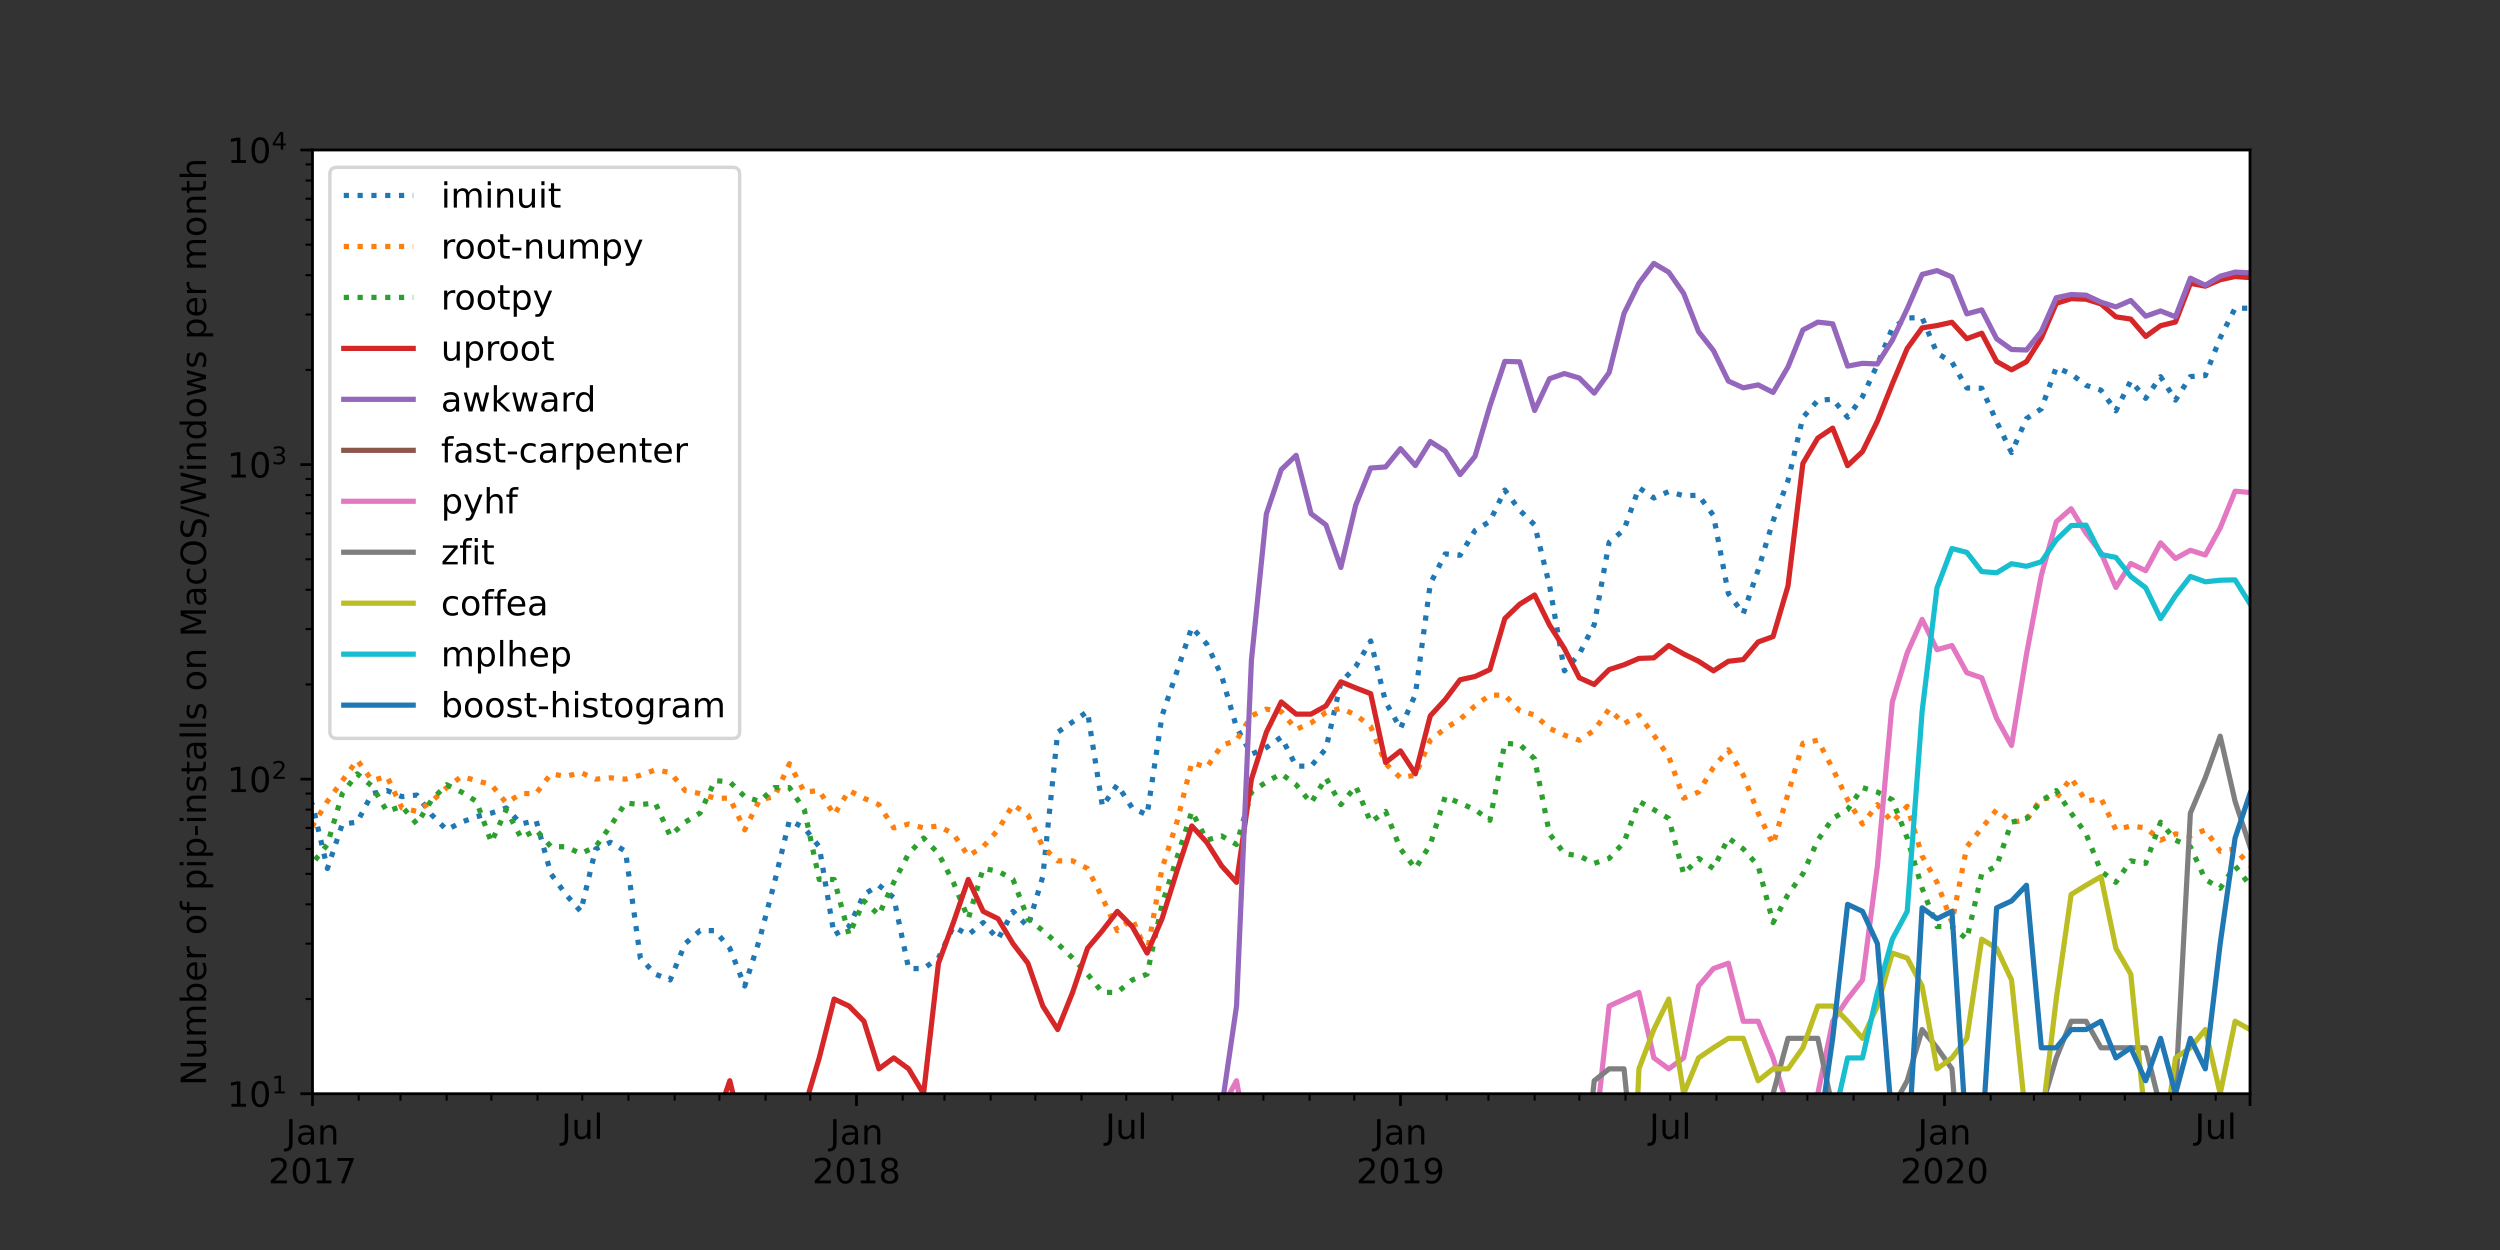 <?xml version="1.0" encoding="utf-8" standalone="no"?>
<!DOCTYPE svg PUBLIC "-//W3C//DTD SVG 1.1//EN"
  "http://www.w3.org/Graphics/SVG/1.1/DTD/svg11.dtd">
<!-- Created with matplotlib (https://matplotlib.org/) -->
<svg height="360pt" version="1.1" viewBox="0 0 720 360" width="720pt" xmlns="http://www.w3.org/2000/svg" xmlns:xlink="http://www.w3.org/1999/xlink">
 <rect x="0" y="0" width="720" height="360" fill="#333333" stroke="none"/>
 <defs>
  <style type="text/css">*{stroke-linecap:butt;stroke-linejoin:round;}</style>
 </defs>
 <g id="figure_1">
  <g id="patch_1">
   <path d="M 0 360 
L 720 360 
L 720 0 
L 0 0 
z
" style="fill:none;"/>
  </g>
  <g id="axes_1">
   <g id="patch_2">
    <path d="M 90 315 
L 648 315 
L 648 43.2 
L 90 43.2 
z
" style="fill:#ffffff;"/>
   </g>
   <g id="matplotlib.axis_1">
    <g id="xtick_1">
     <g id="line2d_1">
      <defs>
       <path d="M 0 0 
L 0 3.5 
" id="me63397ce1f" style="stroke:#000000;stroke-width:0.8;"/>
      </defs>
      <g>
       <use style="stroke:#000000;stroke-width:0.8;" x="90" xlink:href="#me63397ce1f" y="315"/>
      </g>
     </g>
     <g id="text_1">
      <!-- Jan -->
      <g transform="translate(82.292 329.598)scale(0.1 -0.1)">
       <defs>
        <path d="M 9.812 72.906 
L 19.672 72.906 
L 19.672 5.078 
Q 19.672 -8.109 14.672 -14.062 
Q 9.672 -20.016 -1.422 -20.016 
L -5.172 -20.016 
L -5.172 -11.719 
L -2.094 -11.719 
Q 4.438 -11.719 7.125 -8.047 
Q 9.812 -4.391 9.812 5.078 
z
" id="DejaVuSans-74"/>
        <path d="M 34.281 27.484 
Q 23.391 27.484 19.188 25 
Q 14.984 22.516 14.984 16.5 
Q 14.984 11.719 18.141 8.906 
Q 21.297 6.109 26.703 6.109 
Q 34.188 6.109 38.703 11.406 
Q 43.219 16.703 43.219 25.484 
L 43.219 27.484 
z
M 52.203 31.203 
L 52.203 0 
L 43.219 0 
L 43.219 8.297 
Q 40.141 3.328 35.547 0.953 
Q 30.953 -1.422 24.312 -1.422 
Q 15.922 -1.422 10.953 3.297 
Q 6 8.016 6 15.922 
Q 6 25.141 12.172 29.828 
Q 18.359 34.516 30.609 34.516 
L 43.219 34.516 
L 43.219 35.406 
Q 43.219 41.609 39.141 45 
Q 35.062 48.391 27.688 48.391 
Q 23 48.391 18.547 47.266 
Q 14.109 46.141 10.016 43.891 
L 10.016 52.203 
Q 14.938 54.109 19.578 55.047 
Q 24.219 56 28.609 56 
Q 40.484 56 46.344 49.844 
Q 52.203 43.703 52.203 31.203 
z
" id="DejaVuSans-97"/>
        <path d="M 54.891 33.016 
L 54.891 0 
L 45.906 0 
L 45.906 32.719 
Q 45.906 40.484 42.875 44.328 
Q 39.844 48.188 33.797 48.188 
Q 26.516 48.188 22.312 43.547 
Q 18.109 38.922 18.109 30.906 
L 18.109 0 
L 9.078 0 
L 9.078 54.688 
L 18.109 54.688 
L 18.109 46.188 
Q 21.344 51.125 25.703 53.562 
Q 30.078 56 35.797 56 
Q 45.219 56 50.047 50.172 
Q 54.891 44.344 54.891 33.016 
z
" id="DejaVuSans-110"/>
       </defs>
       <use xlink:href="#DejaVuSans-74"/>
       <use x="29.492" xlink:href="#DejaVuSans-97"/>
       <use x="90.771" xlink:href="#DejaVuSans-110"/>
      </g>
      <!-- 2017 -->
      <g transform="translate(77.275 340.796)scale(0.1 -0.1)">
       <defs>
        <path d="M 19.188 8.297 
L 53.609 8.297 
L 53.609 0 
L 7.328 0 
L 7.328 8.297 
Q 12.938 14.109 22.625 23.891 
Q 32.328 33.688 34.812 36.531 
Q 39.547 41.844 41.422 45.531 
Q 43.312 49.219 43.312 52.781 
Q 43.312 58.594 39.234 62.25 
Q 35.156 65.922 28.609 65.922 
Q 23.969 65.922 18.812 64.312 
Q 13.672 62.703 7.812 59.422 
L 7.812 69.391 
Q 13.766 71.781 18.938 73 
Q 24.125 74.219 28.422 74.219 
Q 39.75 74.219 46.484 68.547 
Q 53.219 62.891 53.219 53.422 
Q 53.219 48.922 51.531 44.891 
Q 49.859 40.875 45.406 35.406 
Q 44.188 33.984 37.641 27.219 
Q 31.109 20.453 19.188 8.297 
z
" id="DejaVuSans-50"/>
        <path d="M 31.781 66.406 
Q 24.172 66.406 20.328 58.906 
Q 16.5 51.422 16.5 36.375 
Q 16.5 21.391 20.328 13.891 
Q 24.172 6.391 31.781 6.391 
Q 39.453 6.391 43.281 13.891 
Q 47.125 21.391 47.125 36.375 
Q 47.125 51.422 43.281 58.906 
Q 39.453 66.406 31.781 66.406 
z
M 31.781 74.219 
Q 44.047 74.219 50.516 64.516 
Q 56.984 54.828 56.984 36.375 
Q 56.984 17.969 50.516 8.266 
Q 44.047 -1.422 31.781 -1.422 
Q 19.531 -1.422 13.062 8.266 
Q 6.594 17.969 6.594 36.375 
Q 6.594 54.828 13.062 64.516 
Q 19.531 74.219 31.781 74.219 
z
" id="DejaVuSans-48"/>
        <path d="M 12.406 8.297 
L 28.516 8.297 
L 28.516 63.922 
L 10.984 60.406 
L 10.984 69.391 
L 28.422 72.906 
L 38.281 72.906 
L 38.281 8.297 
L 54.391 8.297 
L 54.391 0 
L 12.406 0 
z
" id="DejaVuSans-49"/>
        <path d="M 8.203 72.906 
L 55.078 72.906 
L 55.078 68.703 
L 28.609 0 
L 18.312 0 
L 43.219 64.594 
L 8.203 64.594 
z
" id="DejaVuSans-55"/>
       </defs>
       <use xlink:href="#DejaVuSans-50"/>
       <use x="63.623" xlink:href="#DejaVuSans-48"/>
       <use x="127.246" xlink:href="#DejaVuSans-49"/>
       <use x="190.869" xlink:href="#DejaVuSans-55"/>
      </g>
     </g>
    </g>
    <g id="xtick_2">
     <g id="line2d_2">
      <g>
       <use style="stroke:#000000;stroke-width:0.8;" x="246.669" xlink:href="#me63397ce1f" y="315"/>
      </g>
     </g>
     <g id="text_2">
      <!-- Jan -->
      <g transform="translate(238.961 329.598)scale(0.1 -0.1)">
       <use xlink:href="#DejaVuSans-74"/>
       <use x="29.492" xlink:href="#DejaVuSans-97"/>
       <use x="90.771" xlink:href="#DejaVuSans-110"/>
      </g>
      <!-- 2018 -->
      <g transform="translate(233.944 340.796)scale(0.1 -0.1)">
       <defs>
        <path d="M 31.781 34.625 
Q 24.75 34.625 20.719 30.859 
Q 16.703 27.094 16.703 20.516 
Q 16.703 13.922 20.719 10.156 
Q 24.75 6.391 31.781 6.391 
Q 38.812 6.391 42.859 10.172 
Q 46.922 13.969 46.922 20.516 
Q 46.922 27.094 42.891 30.859 
Q 38.875 34.625 31.781 34.625 
z
M 21.922 38.812 
Q 15.578 40.375 12.031 44.719 
Q 8.5 49.078 8.5 55.328 
Q 8.5 64.062 14.719 69.141 
Q 20.953 74.219 31.781 74.219 
Q 42.672 74.219 48.875 69.141 
Q 55.078 64.062 55.078 55.328 
Q 55.078 49.078 51.531 44.719 
Q 48 40.375 41.703 38.812 
Q 48.828 37.156 52.797 32.312 
Q 56.781 27.484 56.781 20.516 
Q 56.781 9.906 50.312 4.234 
Q 43.844 -1.422 31.781 -1.422 
Q 19.734 -1.422 13.25 4.234 
Q 6.781 9.906 6.781 20.516 
Q 6.781 27.484 10.781 32.312 
Q 14.797 37.156 21.922 38.812 
z
M 18.312 54.391 
Q 18.312 48.734 21.844 45.562 
Q 25.391 42.391 31.781 42.391 
Q 38.141 42.391 41.719 45.562 
Q 45.312 48.734 45.312 54.391 
Q 45.312 60.062 41.719 63.234 
Q 38.141 66.406 31.781 66.406 
Q 25.391 66.406 21.844 63.234 
Q 18.312 60.062 18.312 54.391 
z
" id="DejaVuSans-56"/>
       </defs>
       <use xlink:href="#DejaVuSans-50"/>
       <use x="63.623" xlink:href="#DejaVuSans-48"/>
       <use x="127.246" xlink:href="#DejaVuSans-49"/>
       <use x="190.869" xlink:href="#DejaVuSans-56"/>
      </g>
     </g>
    </g>
    <g id="xtick_3">
     <g id="line2d_3">
      <g>
       <use style="stroke:#000000;stroke-width:0.8;" x="403.338" xlink:href="#me63397ce1f" y="315"/>
      </g>
     </g>
     <g id="text_3">
      <!-- Jan -->
      <g transform="translate(395.631 329.598)scale(0.1 -0.1)">
       <use xlink:href="#DejaVuSans-74"/>
       <use x="29.492" xlink:href="#DejaVuSans-97"/>
       <use x="90.771" xlink:href="#DejaVuSans-110"/>
      </g>
      <!-- 2019 -->
      <g transform="translate(390.613 340.796)scale(0.1 -0.1)">
       <defs>
        <path d="M 10.984 1.516 
L 10.984 10.5 
Q 14.703 8.734 18.5 7.812 
Q 22.312 6.891 25.984 6.891 
Q 35.75 6.891 40.891 13.453 
Q 46.047 20.016 46.781 33.406 
Q 43.953 29.203 39.594 26.953 
Q 35.25 24.703 29.984 24.703 
Q 19.047 24.703 12.672 31.312 
Q 6.297 37.938 6.297 49.422 
Q 6.297 60.641 12.938 67.422 
Q 19.578 74.219 30.609 74.219 
Q 43.266 74.219 49.922 64.516 
Q 56.594 54.828 56.594 36.375 
Q 56.594 19.141 48.406 8.859 
Q 40.234 -1.422 26.422 -1.422 
Q 22.703 -1.422 18.891 -0.688 
Q 15.094 0.047 10.984 1.516 
z
M 30.609 32.422 
Q 37.25 32.422 41.125 36.953 
Q 45.016 41.5 45.016 49.422 
Q 45.016 57.281 41.125 61.844 
Q 37.25 66.406 30.609 66.406 
Q 23.969 66.406 20.094 61.844 
Q 16.219 57.281 16.219 49.422 
Q 16.219 41.5 20.094 36.953 
Q 23.969 32.422 30.609 32.422 
z
" id="DejaVuSans-57"/>
       </defs>
       <use xlink:href="#DejaVuSans-50"/>
       <use x="63.623" xlink:href="#DejaVuSans-48"/>
       <use x="127.246" xlink:href="#DejaVuSans-49"/>
       <use x="190.869" xlink:href="#DejaVuSans-57"/>
      </g>
     </g>
    </g>
    <g id="xtick_4">
     <g id="line2d_4">
      <g>
       <use style="stroke:#000000;stroke-width:0.8;" x="560.008" xlink:href="#me63397ce1f" y="315"/>
      </g>
     </g>
     <g id="text_4">
      <!-- Jan -->
      <g transform="translate(552.3 329.598)scale(0.1 -0.1)">
       <use xlink:href="#DejaVuSans-74"/>
       <use x="29.492" xlink:href="#DejaVuSans-97"/>
       <use x="90.771" xlink:href="#DejaVuSans-110"/>
      </g>
      <!-- 2020 -->
      <g transform="translate(547.283 340.796)scale(0.1 -0.1)">
       <use xlink:href="#DejaVuSans-50"/>
       <use x="63.623" xlink:href="#DejaVuSans-48"/>
       <use x="127.246" xlink:href="#DejaVuSans-50"/>
       <use x="190.869" xlink:href="#DejaVuSans-48"/>
      </g>
     </g>
    </g>
    <g id="xtick_5">
     <g id="line2d_5">
      <g>
       <use style="stroke:#000000;stroke-width:0.8;" x="648" xlink:href="#me63397ce1f" y="315"/>
      </g>
     </g>
    </g>
    <g id="xtick_6">
     <g id="line2d_6">
      <defs>
       <path d="M 0 0 
L 0 2 
" id="ma40d714e19" style="stroke:#000000;stroke-width:0.6;"/>
      </defs>
      <g>
       <use style="stroke:#000000;stroke-width:0.6;" x="103.306" xlink:href="#ma40d714e19" y="315"/>
      </g>
     </g>
    </g>
    <g id="xtick_7">
     <g id="line2d_7">
      <g>
       <use style="stroke:#000000;stroke-width:0.6;" x="115.325" xlink:href="#ma40d714e19" y="315"/>
      </g>
     </g>
    </g>
    <g id="xtick_8">
     <g id="line2d_8">
      <g>
       <use style="stroke:#000000;stroke-width:0.6;" x="128.631" xlink:href="#ma40d714e19" y="315"/>
      </g>
     </g>
    </g>
    <g id="xtick_9">
     <g id="line2d_9">
      <g>
       <use style="stroke:#000000;stroke-width:0.6;" x="141.508" xlink:href="#ma40d714e19" y="315"/>
      </g>
     </g>
    </g>
    <g id="xtick_10">
     <g id="line2d_10">
      <g>
       <use style="stroke:#000000;stroke-width:0.6;" x="154.814" xlink:href="#ma40d714e19" y="315"/>
      </g>
     </g>
    </g>
    <g id="xtick_11">
     <g id="line2d_11">
      <g>
       <use style="stroke:#000000;stroke-width:0.6;" x="167.691" xlink:href="#ma40d714e19" y="315"/>
      </g>
     </g>
     <g id="text_5">
      <!-- Jul -->
      <g transform="translate(161.658 327.998)scale(0.1 -0.1)">
       <defs>
        <path d="M 8.5 21.578 
L 8.5 54.688 
L 17.484 54.688 
L 17.484 21.922 
Q 17.484 14.156 20.5 10.266 
Q 23.531 6.391 29.594 6.391 
Q 36.859 6.391 41.078 11.031 
Q 45.312 15.672 45.312 23.688 
L 45.312 54.688 
L 54.297 54.688 
L 54.297 0 
L 45.312 0 
L 45.312 8.406 
Q 42.047 3.422 37.719 1 
Q 33.406 -1.422 27.688 -1.422 
Q 18.266 -1.422 13.375 4.438 
Q 8.5 10.297 8.5 21.578 
z
M 31.109 56 
z
" id="DejaVuSans-117"/>
        <path d="M 9.422 75.984 
L 18.406 75.984 
L 18.406 0 
L 9.422 0 
z
" id="DejaVuSans-108"/>
       </defs>
       <use xlink:href="#DejaVuSans-74"/>
       <use x="29.492" xlink:href="#DejaVuSans-117"/>
       <use x="92.871" xlink:href="#DejaVuSans-108"/>
      </g>
     </g>
    </g>
    <g id="xtick_12">
     <g id="line2d_12">
      <g>
       <use style="stroke:#000000;stroke-width:0.6;" x="180.997" xlink:href="#ma40d714e19" y="315"/>
      </g>
     </g>
    </g>
    <g id="xtick_13">
     <g id="line2d_13">
      <g>
       <use style="stroke:#000000;stroke-width:0.6;" x="194.303" xlink:href="#ma40d714e19" y="315"/>
      </g>
     </g>
    </g>
    <g id="xtick_14">
     <g id="line2d_14">
      <g>
       <use style="stroke:#000000;stroke-width:0.6;" x="207.18" xlink:href="#ma40d714e19" y="315"/>
      </g>
     </g>
    </g>
    <g id="xtick_15">
     <g id="line2d_15">
      <g>
       <use style="stroke:#000000;stroke-width:0.6;" x="220.486" xlink:href="#ma40d714e19" y="315"/>
      </g>
     </g>
    </g>
    <g id="xtick_16">
     <g id="line2d_16">
      <g>
       <use style="stroke:#000000;stroke-width:0.6;" x="233.363" xlink:href="#ma40d714e19" y="315"/>
      </g>
     </g>
    </g>
    <g id="xtick_17">
     <g id="line2d_17">
      <g>
       <use style="stroke:#000000;stroke-width:0.6;" x="259.975" xlink:href="#ma40d714e19" y="315"/>
      </g>
     </g>
    </g>
    <g id="xtick_18">
     <g id="line2d_18">
      <g>
       <use style="stroke:#000000;stroke-width:0.6;" x="271.994" xlink:href="#ma40d714e19" y="315"/>
      </g>
     </g>
    </g>
    <g id="xtick_19">
     <g id="line2d_19">
      <g>
       <use style="stroke:#000000;stroke-width:0.6;" x="285.3" xlink:href="#ma40d714e19" y="315"/>
      </g>
     </g>
    </g>
    <g id="xtick_20">
     <g id="line2d_20">
      <g>
       <use style="stroke:#000000;stroke-width:0.6;" x="298.177" xlink:href="#ma40d714e19" y="315"/>
      </g>
     </g>
    </g>
    <g id="xtick_21">
     <g id="line2d_21">
      <g>
       <use style="stroke:#000000;stroke-width:0.6;" x="311.483" xlink:href="#ma40d714e19" y="315"/>
      </g>
     </g>
    </g>
    <g id="xtick_22">
     <g id="line2d_22">
      <g>
       <use style="stroke:#000000;stroke-width:0.6;" x="324.36" xlink:href="#ma40d714e19" y="315"/>
      </g>
     </g>
     <g id="text_6">
      <!-- Jul -->
      <g transform="translate(318.327 327.998)scale(0.1 -0.1)">
       <use xlink:href="#DejaVuSans-74"/>
       <use x="29.492" xlink:href="#DejaVuSans-117"/>
       <use x="92.871" xlink:href="#DejaVuSans-108"/>
      </g>
     </g>
    </g>
    <g id="xtick_23">
     <g id="line2d_23">
      <g>
       <use style="stroke:#000000;stroke-width:0.6;" x="337.666" xlink:href="#ma40d714e19" y="315"/>
      </g>
     </g>
    </g>
    <g id="xtick_24">
     <g id="line2d_24">
      <g>
       <use style="stroke:#000000;stroke-width:0.6;" x="350.972" xlink:href="#ma40d714e19" y="315"/>
      </g>
     </g>
    </g>
    <g id="xtick_25">
     <g id="line2d_25">
      <g>
       <use style="stroke:#000000;stroke-width:0.6;" x="363.849" xlink:href="#ma40d714e19" y="315"/>
      </g>
     </g>
    </g>
    <g id="xtick_26">
     <g id="line2d_26">
      <g>
       <use style="stroke:#000000;stroke-width:0.6;" x="377.155" xlink:href="#ma40d714e19" y="315"/>
      </g>
     </g>
    </g>
    <g id="xtick_27">
     <g id="line2d_27">
      <g>
       <use style="stroke:#000000;stroke-width:0.6;" x="390.032" xlink:href="#ma40d714e19" y="315"/>
      </g>
     </g>
    </g>
    <g id="xtick_28">
     <g id="line2d_28">
      <g>
       <use style="stroke:#000000;stroke-width:0.6;" x="416.645" xlink:href="#ma40d714e19" y="315"/>
      </g>
     </g>
    </g>
    <g id="xtick_29">
     <g id="line2d_29">
      <g>
       <use style="stroke:#000000;stroke-width:0.6;" x="428.663" xlink:href="#ma40d714e19" y="315"/>
      </g>
     </g>
    </g>
    <g id="xtick_30">
     <g id="line2d_30">
      <g>
       <use style="stroke:#000000;stroke-width:0.6;" x="441.969" xlink:href="#ma40d714e19" y="315"/>
      </g>
     </g>
    </g>
    <g id="xtick_31">
     <g id="line2d_31">
      <g>
       <use style="stroke:#000000;stroke-width:0.6;" x="454.846" xlink:href="#ma40d714e19" y="315"/>
      </g>
     </g>
    </g>
    <g id="xtick_32">
     <g id="line2d_32">
      <g>
       <use style="stroke:#000000;stroke-width:0.6;" x="468.152" xlink:href="#ma40d714e19" y="315"/>
      </g>
     </g>
    </g>
    <g id="xtick_33">
     <g id="line2d_33">
      <g>
       <use style="stroke:#000000;stroke-width:0.6;" x="481.029" xlink:href="#ma40d714e19" y="315"/>
      </g>
     </g>
     <g id="text_7">
      <!-- Jul -->
      <g transform="translate(474.996 327.998)scale(0.1 -0.1)">
       <use xlink:href="#DejaVuSans-74"/>
       <use x="29.492" xlink:href="#DejaVuSans-117"/>
       <use x="92.871" xlink:href="#DejaVuSans-108"/>
      </g>
     </g>
    </g>
    <g id="xtick_34">
     <g id="line2d_34">
      <g>
       <use style="stroke:#000000;stroke-width:0.6;" x="494.335" xlink:href="#ma40d714e19" y="315"/>
      </g>
     </g>
    </g>
    <g id="xtick_35">
     <g id="line2d_35">
      <g>
       <use style="stroke:#000000;stroke-width:0.6;" x="507.642" xlink:href="#ma40d714e19" y="315"/>
      </g>
     </g>
    </g>
    <g id="xtick_36">
     <g id="line2d_36">
      <g>
       <use style="stroke:#000000;stroke-width:0.6;" x="520.518" xlink:href="#ma40d714e19" y="315"/>
      </g>
     </g>
    </g>
    <g id="xtick_37">
     <g id="line2d_37">
      <g>
       <use style="stroke:#000000;stroke-width:0.6;" x="533.825" xlink:href="#ma40d714e19" y="315"/>
      </g>
     </g>
    </g>
    <g id="xtick_38">
     <g id="line2d_38">
      <g>
       <use style="stroke:#000000;stroke-width:0.6;" x="546.702" xlink:href="#ma40d714e19" y="315"/>
      </g>
     </g>
    </g>
    <g id="xtick_39">
     <g id="line2d_39">
      <g>
       <use style="stroke:#000000;stroke-width:0.6;" x="573.314" xlink:href="#ma40d714e19" y="315"/>
      </g>
     </g>
    </g>
    <g id="xtick_40">
     <g id="line2d_40">
      <g>
       <use style="stroke:#000000;stroke-width:0.6;" x="585.762" xlink:href="#ma40d714e19" y="315"/>
      </g>
     </g>
    </g>
    <g id="xtick_41">
     <g id="line2d_41">
      <g>
       <use style="stroke:#000000;stroke-width:0.6;" x="599.068" xlink:href="#ma40d714e19" y="315"/>
      </g>
     </g>
    </g>
    <g id="xtick_42">
     <g id="line2d_42">
      <g>
       <use style="stroke:#000000;stroke-width:0.6;" x="611.945" xlink:href="#ma40d714e19" y="315"/>
      </g>
     </g>
    </g>
    <g id="xtick_43">
     <g id="line2d_43">
      <g>
       <use style="stroke:#000000;stroke-width:0.6;" x="625.251" xlink:href="#ma40d714e19" y="315"/>
      </g>
     </g>
    </g>
    <g id="xtick_44">
     <g id="line2d_44">
      <g>
       <use style="stroke:#000000;stroke-width:0.6;" x="638.128" xlink:href="#ma40d714e19" y="315"/>
      </g>
     </g>
     <g id="text_8">
      <!-- Jul -->
      <g transform="translate(632.095 327.998)scale(0.1 -0.1)">
       <use xlink:href="#DejaVuSans-74"/>
       <use x="29.492" xlink:href="#DejaVuSans-117"/>
       <use x="92.871" xlink:href="#DejaVuSans-108"/>
      </g>
     </g>
    </g>
   </g>
   <g id="matplotlib.axis_2">
    <g id="ytick_1">
     <g id="line2d_45">
      <defs>
       <path d="M 0 0 
L -3.5 0 
" id="m9d2b43d1d2" style="stroke:#000000;stroke-width:0.8;"/>
      </defs>
      <g>
       <use style="stroke:#000000;stroke-width:0.8;" x="90" xlink:href="#m9d2b43d1d2" y="315"/>
      </g>
     </g>
     <g id="text_9">
      <!-- $\mathdefault{10^{1}}$ -->
      <g transform="translate(65.4 318.799)scale(0.1 -0.1)">
       <use transform="translate(0 0.684)" xlink:href="#DejaVuSans-49"/>
       <use transform="translate(63.623 0.684)" xlink:href="#DejaVuSans-48"/>
       <use transform="translate(128.203 38.966)scale(0.7)" xlink:href="#DejaVuSans-49"/>
      </g>
     </g>
    </g>
    <g id="ytick_2">
     <g id="line2d_46">
      <g>
       <use style="stroke:#000000;stroke-width:0.8;" x="90" xlink:href="#m9d2b43d1d2" y="224.4"/>
      </g>
     </g>
     <g id="text_10">
      <!-- $\mathdefault{10^{2}}$ -->
      <g transform="translate(65.4 228.199)scale(0.1 -0.1)">
       <use transform="translate(0 0.766)" xlink:href="#DejaVuSans-49"/>
       <use transform="translate(63.623 0.766)" xlink:href="#DejaVuSans-48"/>
       <use transform="translate(128.203 39.047)scale(0.7)" xlink:href="#DejaVuSans-50"/>
      </g>
     </g>
    </g>
    <g id="ytick_3">
     <g id="line2d_47">
      <g>
       <use style="stroke:#000000;stroke-width:0.8;" x="90" xlink:href="#m9d2b43d1d2" y="133.8"/>
      </g>
     </g>
     <g id="text_11">
      <!-- $\mathdefault{10^{3}}$ -->
      <g transform="translate(65.4 137.599)scale(0.1 -0.1)">
       <defs>
        <path d="M 40.578 39.312 
Q 47.656 37.797 51.625 33 
Q 55.609 28.219 55.609 21.188 
Q 55.609 10.406 48.188 4.484 
Q 40.766 -1.422 27.094 -1.422 
Q 22.516 -1.422 17.656 -0.516 
Q 12.797 0.391 7.625 2.203 
L 7.625 11.719 
Q 11.719 9.328 16.594 8.109 
Q 21.484 6.891 26.812 6.891 
Q 36.078 6.891 40.938 10.547 
Q 45.797 14.203 45.797 21.188 
Q 45.797 27.641 41.281 31.266 
Q 36.766 34.906 28.719 34.906 
L 20.219 34.906 
L 20.219 43.016 
L 29.109 43.016 
Q 36.375 43.016 40.234 45.922 
Q 44.094 48.828 44.094 54.297 
Q 44.094 59.906 40.109 62.906 
Q 36.141 65.922 28.719 65.922 
Q 24.656 65.922 20.016 65.031 
Q 15.375 64.156 9.812 62.312 
L 9.812 71.094 
Q 15.438 72.656 20.344 73.438 
Q 25.25 74.219 29.594 74.219 
Q 40.828 74.219 47.359 69.109 
Q 53.906 64.016 53.906 55.328 
Q 53.906 49.266 50.438 45.094 
Q 46.969 40.922 40.578 39.312 
z
" id="DejaVuSans-51"/>
       </defs>
       <use transform="translate(0 0.766)" xlink:href="#DejaVuSans-49"/>
       <use transform="translate(63.623 0.766)" xlink:href="#DejaVuSans-48"/>
       <use transform="translate(128.203 39.047)scale(0.7)" xlink:href="#DejaVuSans-51"/>
      </g>
     </g>
    </g>
    <g id="ytick_4">
     <g id="line2d_48">
      <g>
       <use style="stroke:#000000;stroke-width:0.8;" x="90" xlink:href="#m9d2b43d1d2" y="43.2"/>
      </g>
     </g>
     <g id="text_12">
      <!-- $\mathdefault{10^{4}}$ -->
      <g transform="translate(65.4 46.999)scale(0.1 -0.1)">
       <defs>
        <path d="M 37.797 64.312 
L 12.891 25.391 
L 37.797 25.391 
z
M 35.203 72.906 
L 47.609 72.906 
L 47.609 25.391 
L 58.016 25.391 
L 58.016 17.188 
L 47.609 17.188 
L 47.609 0 
L 37.797 0 
L 37.797 17.188 
L 4.891 17.188 
L 4.891 26.703 
z
" id="DejaVuSans-52"/>
       </defs>
       <use transform="translate(0 0.684)" xlink:href="#DejaVuSans-49"/>
       <use transform="translate(63.623 0.684)" xlink:href="#DejaVuSans-48"/>
       <use transform="translate(128.203 38.966)scale(0.7)" xlink:href="#DejaVuSans-52"/>
      </g>
     </g>
    </g>
    <g id="ytick_5">
     <g id="line2d_49">
      <defs>
       <path d="M 0 0 
L -2 0 
" id="m98089d63e1" style="stroke:#000000;stroke-width:0.6;"/>
      </defs>
      <g>
       <use style="stroke:#000000;stroke-width:0.6;" x="90" xlink:href="#m98089d63e1" y="287.727"/>
      </g>
     </g>
    </g>
    <g id="ytick_6">
     <g id="line2d_50">
      <g>
       <use style="stroke:#000000;stroke-width:0.6;" x="90" xlink:href="#m98089d63e1" y="271.773"/>
      </g>
     </g>
    </g>
    <g id="ytick_7">
     <g id="line2d_51">
      <g>
       <use style="stroke:#000000;stroke-width:0.6;" x="90" xlink:href="#m98089d63e1" y="260.453"/>
      </g>
     </g>
    </g>
    <g id="ytick_8">
     <g id="line2d_52">
      <g>
       <use style="stroke:#000000;stroke-width:0.6;" x="90" xlink:href="#m98089d63e1" y="251.673"/>
      </g>
     </g>
    </g>
    <g id="ytick_9">
     <g id="line2d_53">
      <g>
       <use style="stroke:#000000;stroke-width:0.6;" x="90" xlink:href="#m98089d63e1" y="244.499"/>
      </g>
     </g>
    </g>
    <g id="ytick_10">
     <g id="line2d_54">
      <g>
       <use style="stroke:#000000;stroke-width:0.6;" x="90" xlink:href="#m98089d63e1" y="238.434"/>
      </g>
     </g>
    </g>
    <g id="ytick_11">
     <g id="line2d_55">
      <g>
       <use style="stroke:#000000;stroke-width:0.6;" x="90" xlink:href="#m98089d63e1" y="233.18"/>
      </g>
     </g>
    </g>
    <g id="ytick_12">
     <g id="line2d_56">
      <g>
       <use style="stroke:#000000;stroke-width:0.6;" x="90" xlink:href="#m98089d63e1" y="228.546"/>
      </g>
     </g>
    </g>
    <g id="ytick_13">
     <g id="line2d_57">
      <g>
       <use style="stroke:#000000;stroke-width:0.6;" x="90" xlink:href="#m98089d63e1" y="197.127"/>
      </g>
     </g>
    </g>
    <g id="ytick_14">
     <g id="line2d_58">
      <g>
       <use style="stroke:#000000;stroke-width:0.6;" x="90" xlink:href="#m98089d63e1" y="181.173"/>
      </g>
     </g>
    </g>
    <g id="ytick_15">
     <g id="line2d_59">
      <g>
       <use style="stroke:#000000;stroke-width:0.6;" x="90" xlink:href="#m98089d63e1" y="169.853"/>
      </g>
     </g>
    </g>
    <g id="ytick_16">
     <g id="line2d_60">
      <g>
       <use style="stroke:#000000;stroke-width:0.6;" x="90" xlink:href="#m98089d63e1" y="161.073"/>
      </g>
     </g>
    </g>
    <g id="ytick_17">
     <g id="line2d_61">
      <g>
       <use style="stroke:#000000;stroke-width:0.6;" x="90" xlink:href="#m98089d63e1" y="153.899"/>
      </g>
     </g>
    </g>
    <g id="ytick_18">
     <g id="line2d_62">
      <g>
       <use style="stroke:#000000;stroke-width:0.6;" x="90" xlink:href="#m98089d63e1" y="147.834"/>
      </g>
     </g>
    </g>
    <g id="ytick_19">
     <g id="line2d_63">
      <g>
       <use style="stroke:#000000;stroke-width:0.6;" x="90" xlink:href="#m98089d63e1" y="142.58"/>
      </g>
     </g>
    </g>
    <g id="ytick_20">
     <g id="line2d_64">
      <g>
       <use style="stroke:#000000;stroke-width:0.6;" x="90" xlink:href="#m98089d63e1" y="137.946"/>
      </g>
     </g>
    </g>
    <g id="ytick_21">
     <g id="line2d_65">
      <g>
       <use style="stroke:#000000;stroke-width:0.6;" x="90" xlink:href="#m98089d63e1" y="106.527"/>
      </g>
     </g>
    </g>
    <g id="ytick_22">
     <g id="line2d_66">
      <g>
       <use style="stroke:#000000;stroke-width:0.6;" x="90" xlink:href="#m98089d63e1" y="90.573"/>
      </g>
     </g>
    </g>
    <g id="ytick_23">
     <g id="line2d_67">
      <g>
       <use style="stroke:#000000;stroke-width:0.6;" x="90" xlink:href="#m98089d63e1" y="79.253"/>
      </g>
     </g>
    </g>
    <g id="ytick_24">
     <g id="line2d_68">
      <g>
       <use style="stroke:#000000;stroke-width:0.6;" x="90" xlink:href="#m98089d63e1" y="70.473"/>
      </g>
     </g>
    </g>
    <g id="ytick_25">
     <g id="line2d_69">
      <g>
       <use style="stroke:#000000;stroke-width:0.6;" x="90" xlink:href="#m98089d63e1" y="63.299"/>
      </g>
     </g>
    </g>
    <g id="ytick_26">
     <g id="line2d_70">
      <g>
       <use style="stroke:#000000;stroke-width:0.6;" x="90" xlink:href="#m98089d63e1" y="57.234"/>
      </g>
     </g>
    </g>
    <g id="ytick_27">
     <g id="line2d_71">
      <g>
       <use style="stroke:#000000;stroke-width:0.6;" x="90" xlink:href="#m98089d63e1" y="51.98"/>
      </g>
     </g>
    </g>
    <g id="ytick_28">
     <g id="line2d_72">
      <g>
       <use style="stroke:#000000;stroke-width:0.6;" x="90" xlink:href="#m98089d63e1" y="47.346"/>
      </g>
     </g>
    </g>
    <g id="text_13">
     <!-- Number of pip-installs on MacOS/Windows per month -->
     <g transform="translate(59.32 312.651)rotate(-90)scale(0.1 -0.1)">
      <defs>
       <path d="M 9.812 72.906 
L 23.094 72.906 
L 55.422 11.922 
L 55.422 72.906 
L 64.984 72.906 
L 64.984 0 
L 51.703 0 
L 19.391 60.984 
L 19.391 0 
L 9.812 0 
z
" id="DejaVuSans-78"/>
       <path d="M 52 44.188 
Q 55.375 50.25 60.062 53.125 
Q 64.75 56 71.094 56 
Q 79.641 56 84.281 50.016 
Q 88.922 44.047 88.922 33.016 
L 88.922 0 
L 79.891 0 
L 79.891 32.719 
Q 79.891 40.578 77.094 44.375 
Q 74.312 48.188 68.609 48.188 
Q 61.625 48.188 57.562 43.547 
Q 53.516 38.922 53.516 30.906 
L 53.516 0 
L 44.484 0 
L 44.484 32.719 
Q 44.484 40.625 41.703 44.406 
Q 38.922 48.188 33.109 48.188 
Q 26.219 48.188 22.156 43.531 
Q 18.109 38.875 18.109 30.906 
L 18.109 0 
L 9.078 0 
L 9.078 54.688 
L 18.109 54.688 
L 18.109 46.188 
Q 21.188 51.219 25.484 53.609 
Q 29.781 56 35.688 56 
Q 41.656 56 45.828 52.969 
Q 50 49.953 52 44.188 
z
" id="DejaVuSans-109"/>
       <path d="M 48.688 27.297 
Q 48.688 37.203 44.609 42.844 
Q 40.531 48.484 33.406 48.484 
Q 26.266 48.484 22.188 42.844 
Q 18.109 37.203 18.109 27.297 
Q 18.109 17.391 22.188 11.75 
Q 26.266 6.109 33.406 6.109 
Q 40.531 6.109 44.609 11.75 
Q 48.688 17.391 48.688 27.297 
z
M 18.109 46.391 
Q 20.953 51.266 25.266 53.625 
Q 29.594 56 35.594 56 
Q 45.562 56 51.781 48.094 
Q 58.016 40.188 58.016 27.297 
Q 58.016 14.406 51.781 6.484 
Q 45.562 -1.422 35.594 -1.422 
Q 29.594 -1.422 25.266 0.953 
Q 20.953 3.328 18.109 8.203 
L 18.109 0 
L 9.078 0 
L 9.078 75.984 
L 18.109 75.984 
z
" id="DejaVuSans-98"/>
       <path d="M 56.203 29.594 
L 56.203 25.203 
L 14.891 25.203 
Q 15.484 15.922 20.484 11.062 
Q 25.484 6.203 34.422 6.203 
Q 39.594 6.203 44.453 7.469 
Q 49.312 8.734 54.109 11.281 
L 54.109 2.781 
Q 49.266 0.734 44.188 -0.344 
Q 39.109 -1.422 33.891 -1.422 
Q 20.797 -1.422 13.156 6.188 
Q 5.516 13.812 5.516 26.812 
Q 5.516 40.234 12.766 48.109 
Q 20.016 56 32.328 56 
Q 43.359 56 49.781 48.891 
Q 56.203 41.797 56.203 29.594 
z
M 47.219 32.234 
Q 47.125 39.594 43.094 43.984 
Q 39.062 48.391 32.422 48.391 
Q 24.906 48.391 20.391 44.141 
Q 15.875 39.891 15.188 32.172 
z
" id="DejaVuSans-101"/>
       <path d="M 41.109 46.297 
Q 39.594 47.172 37.812 47.578 
Q 36.031 48 33.891 48 
Q 26.266 48 22.188 43.047 
Q 18.109 38.094 18.109 28.812 
L 18.109 0 
L 9.078 0 
L 9.078 54.688 
L 18.109 54.688 
L 18.109 46.188 
Q 20.953 51.172 25.484 53.578 
Q 30.031 56 36.531 56 
Q 37.453 56 38.578 55.875 
Q 39.703 55.766 41.062 55.516 
z
" id="DejaVuSans-114"/>
       <path id="DejaVuSans-32"/>
       <path d="M 30.609 48.391 
Q 23.391 48.391 19.188 42.75 
Q 14.984 37.109 14.984 27.297 
Q 14.984 17.484 19.156 11.844 
Q 23.344 6.203 30.609 6.203 
Q 37.797 6.203 41.984 11.859 
Q 46.188 17.531 46.188 27.297 
Q 46.188 37.016 41.984 42.703 
Q 37.797 48.391 30.609 48.391 
z
M 30.609 56 
Q 42.328 56 49.016 48.375 
Q 55.719 40.766 55.719 27.297 
Q 55.719 13.875 49.016 6.219 
Q 42.328 -1.422 30.609 -1.422 
Q 18.844 -1.422 12.172 6.219 
Q 5.516 13.875 5.516 27.297 
Q 5.516 40.766 12.172 48.375 
Q 18.844 56 30.609 56 
z
" id="DejaVuSans-111"/>
       <path d="M 37.109 75.984 
L 37.109 68.5 
L 28.516 68.5 
Q 23.688 68.5 21.797 66.547 
Q 19.922 64.594 19.922 59.516 
L 19.922 54.688 
L 34.719 54.688 
L 34.719 47.703 
L 19.922 47.703 
L 19.922 0 
L 10.891 0 
L 10.891 47.703 
L 2.297 47.703 
L 2.297 54.688 
L 10.891 54.688 
L 10.891 58.5 
Q 10.891 67.625 15.141 71.797 
Q 19.391 75.984 28.609 75.984 
z
" id="DejaVuSans-102"/>
       <path d="M 18.109 8.203 
L 18.109 -20.797 
L 9.078 -20.797 
L 9.078 54.688 
L 18.109 54.688 
L 18.109 46.391 
Q 20.953 51.266 25.266 53.625 
Q 29.594 56 35.594 56 
Q 45.562 56 51.781 48.094 
Q 58.016 40.188 58.016 27.297 
Q 58.016 14.406 51.781 6.484 
Q 45.562 -1.422 35.594 -1.422 
Q 29.594 -1.422 25.266 0.953 
Q 20.953 3.328 18.109 8.203 
z
M 48.688 27.297 
Q 48.688 37.203 44.609 42.844 
Q 40.531 48.484 33.406 48.484 
Q 26.266 48.484 22.188 42.844 
Q 18.109 37.203 18.109 27.297 
Q 18.109 17.391 22.188 11.75 
Q 26.266 6.109 33.406 6.109 
Q 40.531 6.109 44.609 11.75 
Q 48.688 17.391 48.688 27.297 
z
" id="DejaVuSans-112"/>
       <path d="M 9.422 54.688 
L 18.406 54.688 
L 18.406 0 
L 9.422 0 
z
M 9.422 75.984 
L 18.406 75.984 
L 18.406 64.594 
L 9.422 64.594 
z
" id="DejaVuSans-105"/>
       <path d="M 4.891 31.391 
L 31.203 31.391 
L 31.203 23.391 
L 4.891 23.391 
z
" id="DejaVuSans-45"/>
       <path d="M 44.281 53.078 
L 44.281 44.578 
Q 40.484 46.531 36.375 47.5 
Q 32.281 48.484 27.875 48.484 
Q 21.188 48.484 17.844 46.438 
Q 14.5 44.391 14.5 40.281 
Q 14.5 37.156 16.891 35.375 
Q 19.281 33.594 26.516 31.984 
L 29.594 31.297 
Q 39.156 29.25 43.188 25.516 
Q 47.219 21.781 47.219 15.094 
Q 47.219 7.469 41.188 3.016 
Q 35.156 -1.422 24.609 -1.422 
Q 20.219 -1.422 15.453 -0.562 
Q 10.688 0.297 5.422 2 
L 5.422 11.281 
Q 10.406 8.688 15.234 7.391 
Q 20.062 6.109 24.812 6.109 
Q 31.156 6.109 34.562 8.281 
Q 37.984 10.453 37.984 14.406 
Q 37.984 18.062 35.516 20.016 
Q 33.062 21.969 24.703 23.781 
L 21.578 24.516 
Q 13.234 26.266 9.516 29.906 
Q 5.812 33.547 5.812 39.891 
Q 5.812 47.609 11.281 51.797 
Q 16.75 56 26.812 56 
Q 31.781 56 36.172 55.266 
Q 40.578 54.547 44.281 53.078 
z
" id="DejaVuSans-115"/>
       <path d="M 18.312 70.219 
L 18.312 54.688 
L 36.812 54.688 
L 36.812 47.703 
L 18.312 47.703 
L 18.312 18.016 
Q 18.312 11.328 20.141 9.422 
Q 21.969 7.516 27.594 7.516 
L 36.812 7.516 
L 36.812 0 
L 27.594 0 
Q 17.188 0 13.234 3.875 
Q 9.281 7.766 9.281 18.016 
L 9.281 47.703 
L 2.688 47.703 
L 2.688 54.688 
L 9.281 54.688 
L 9.281 70.219 
z
" id="DejaVuSans-116"/>
       <path d="M 9.812 72.906 
L 24.516 72.906 
L 43.109 23.297 
L 61.812 72.906 
L 76.516 72.906 
L 76.516 0 
L 66.891 0 
L 66.891 64.016 
L 48.094 14.016 
L 38.188 14.016 
L 19.391 64.016 
L 19.391 0 
L 9.812 0 
z
" id="DejaVuSans-77"/>
       <path d="M 48.781 52.594 
L 48.781 44.188 
Q 44.969 46.297 41.141 47.344 
Q 37.312 48.391 33.406 48.391 
Q 24.656 48.391 19.812 42.844 
Q 14.984 37.312 14.984 27.297 
Q 14.984 17.281 19.812 11.734 
Q 24.656 6.203 33.406 6.203 
Q 37.312 6.203 41.141 7.25 
Q 44.969 8.297 48.781 10.406 
L 48.781 2.094 
Q 45.016 0.344 40.984 -0.531 
Q 36.969 -1.422 32.422 -1.422 
Q 20.062 -1.422 12.781 6.344 
Q 5.516 14.109 5.516 27.297 
Q 5.516 40.672 12.859 48.328 
Q 20.219 56 33.016 56 
Q 37.156 56 41.109 55.141 
Q 45.062 54.297 48.781 52.594 
z
" id="DejaVuSans-99"/>
       <path d="M 39.406 66.219 
Q 28.656 66.219 22.328 58.203 
Q 16.016 50.203 16.016 36.375 
Q 16.016 22.609 22.328 14.594 
Q 28.656 6.594 39.406 6.594 
Q 50.141 6.594 56.422 14.594 
Q 62.703 22.609 62.703 36.375 
Q 62.703 50.203 56.422 58.203 
Q 50.141 66.219 39.406 66.219 
z
M 39.406 74.219 
Q 54.734 74.219 63.906 63.938 
Q 73.094 53.656 73.094 36.375 
Q 73.094 19.141 63.906 8.859 
Q 54.734 -1.422 39.406 -1.422 
Q 24.031 -1.422 14.812 8.828 
Q 5.609 19.094 5.609 36.375 
Q 5.609 53.656 14.812 63.938 
Q 24.031 74.219 39.406 74.219 
z
" id="DejaVuSans-79"/>
       <path d="M 53.516 70.516 
L 53.516 60.891 
Q 47.906 63.578 42.922 64.891 
Q 37.938 66.219 33.297 66.219 
Q 25.25 66.219 20.875 63.094 
Q 16.5 59.969 16.5 54.203 
Q 16.5 49.359 19.406 46.891 
Q 22.312 44.438 30.422 42.922 
L 36.375 41.703 
Q 47.406 39.594 52.656 34.297 
Q 57.906 29 57.906 20.125 
Q 57.906 9.516 50.797 4.047 
Q 43.703 -1.422 29.984 -1.422 
Q 24.812 -1.422 18.969 -0.25 
Q 13.141 0.922 6.891 3.219 
L 6.891 13.375 
Q 12.891 10.016 18.656 8.297 
Q 24.422 6.594 29.984 6.594 
Q 38.422 6.594 43.016 9.906 
Q 47.609 13.234 47.609 19.391 
Q 47.609 24.75 44.312 27.781 
Q 41.016 30.812 33.5 32.328 
L 27.484 33.5 
Q 16.453 35.688 11.516 40.375 
Q 6.594 45.062 6.594 53.422 
Q 6.594 63.094 13.406 68.656 
Q 20.219 74.219 32.172 74.219 
Q 37.312 74.219 42.625 73.281 
Q 47.953 72.359 53.516 70.516 
z
" id="DejaVuSans-83"/>
       <path d="M 25.391 72.906 
L 33.688 72.906 
L 8.297 -9.281 
L 0 -9.281 
z
" id="DejaVuSans-47"/>
       <path d="M 3.328 72.906 
L 13.281 72.906 
L 28.609 11.281 
L 43.891 72.906 
L 54.984 72.906 
L 70.312 11.281 
L 85.594 72.906 
L 95.609 72.906 
L 77.297 0 
L 64.891 0 
L 49.516 63.281 
L 33.984 0 
L 21.578 0 
z
" id="DejaVuSans-87"/>
       <path d="M 45.406 46.391 
L 45.406 75.984 
L 54.391 75.984 
L 54.391 0 
L 45.406 0 
L 45.406 8.203 
Q 42.578 3.328 38.25 0.953 
Q 33.938 -1.422 27.875 -1.422 
Q 17.969 -1.422 11.734 6.484 
Q 5.516 14.406 5.516 27.297 
Q 5.516 40.188 11.734 48.094 
Q 17.969 56 27.875 56 
Q 33.938 56 38.25 53.625 
Q 42.578 51.266 45.406 46.391 
z
M 14.797 27.297 
Q 14.797 17.391 18.875 11.75 
Q 22.953 6.109 30.078 6.109 
Q 37.203 6.109 41.297 11.75 
Q 45.406 17.391 45.406 27.297 
Q 45.406 37.203 41.297 42.844 
Q 37.203 48.484 30.078 48.484 
Q 22.953 48.484 18.875 42.844 
Q 14.797 37.203 14.797 27.297 
z
" id="DejaVuSans-100"/>
       <path d="M 4.203 54.688 
L 13.188 54.688 
L 24.422 12.016 
L 35.594 54.688 
L 46.188 54.688 
L 57.422 12.016 
L 68.609 54.688 
L 77.594 54.688 
L 63.281 0 
L 52.688 0 
L 40.922 44.828 
L 29.109 0 
L 18.5 0 
z
" id="DejaVuSans-119"/>
       <path d="M 54.891 33.016 
L 54.891 0 
L 45.906 0 
L 45.906 32.719 
Q 45.906 40.484 42.875 44.328 
Q 39.844 48.188 33.797 48.188 
Q 26.516 48.188 22.312 43.547 
Q 18.109 38.922 18.109 30.906 
L 18.109 0 
L 9.078 0 
L 9.078 75.984 
L 18.109 75.984 
L 18.109 46.188 
Q 21.344 51.125 25.703 53.562 
Q 30.078 56 35.797 56 
Q 45.219 56 50.047 50.172 
Q 54.891 44.344 54.891 33.016 
z
" id="DejaVuSans-104"/>
      </defs>
      <use xlink:href="#DejaVuSans-78"/>
      <use x="74.805" xlink:href="#DejaVuSans-117"/>
      <use x="138.184" xlink:href="#DejaVuSans-109"/>
      <use x="235.596" xlink:href="#DejaVuSans-98"/>
      <use x="299.072" xlink:href="#DejaVuSans-101"/>
      <use x="360.596" xlink:href="#DejaVuSans-114"/>
      <use x="401.709" xlink:href="#DejaVuSans-32"/>
      <use x="433.496" xlink:href="#DejaVuSans-111"/>
      <use x="494.678" xlink:href="#DejaVuSans-102"/>
      <use x="529.883" xlink:href="#DejaVuSans-32"/>
      <use x="561.67" xlink:href="#DejaVuSans-112"/>
      <use x="625.146" xlink:href="#DejaVuSans-105"/>
      <use x="652.93" xlink:href="#DejaVuSans-112"/>
      <use x="716.406" xlink:href="#DejaVuSans-45"/>
      <use x="752.49" xlink:href="#DejaVuSans-105"/>
      <use x="780.273" xlink:href="#DejaVuSans-110"/>
      <use x="843.652" xlink:href="#DejaVuSans-115"/>
      <use x="895.752" xlink:href="#DejaVuSans-116"/>
      <use x="934.961" xlink:href="#DejaVuSans-97"/>
      <use x="996.24" xlink:href="#DejaVuSans-108"/>
      <use x="1024.023" xlink:href="#DejaVuSans-108"/>
      <use x="1051.807" xlink:href="#DejaVuSans-115"/>
      <use x="1103.906" xlink:href="#DejaVuSans-32"/>
      <use x="1135.693" xlink:href="#DejaVuSans-111"/>
      <use x="1196.875" xlink:href="#DejaVuSans-110"/>
      <use x="1260.254" xlink:href="#DejaVuSans-32"/>
      <use x="1292.041" xlink:href="#DejaVuSans-77"/>
      <use x="1378.32" xlink:href="#DejaVuSans-97"/>
      <use x="1439.6" xlink:href="#DejaVuSans-99"/>
      <use x="1494.58" xlink:href="#DejaVuSans-79"/>
      <use x="1573.291" xlink:href="#DejaVuSans-83"/>
      <use x="1636.768" xlink:href="#DejaVuSans-47"/>
      <use x="1670.459" xlink:href="#DejaVuSans-87"/>
      <use x="1767.086" xlink:href="#DejaVuSans-105"/>
      <use x="1794.869" xlink:href="#DejaVuSans-110"/>
      <use x="1858.248" xlink:href="#DejaVuSans-100"/>
      <use x="1921.725" xlink:href="#DejaVuSans-111"/>
      <use x="1982.906" xlink:href="#DejaVuSans-119"/>
      <use x="2064.693" xlink:href="#DejaVuSans-115"/>
      <use x="2116.793" xlink:href="#DejaVuSans-32"/>
      <use x="2148.58" xlink:href="#DejaVuSans-112"/>
      <use x="2212.057" xlink:href="#DejaVuSans-101"/>
      <use x="2273.58" xlink:href="#DejaVuSans-114"/>
      <use x="2314.693" xlink:href="#DejaVuSans-32"/>
      <use x="2346.48" xlink:href="#DejaVuSans-109"/>
      <use x="2443.893" xlink:href="#DejaVuSans-111"/>
      <use x="2505.074" xlink:href="#DejaVuSans-110"/>
      <use x="2568.453" xlink:href="#DejaVuSans-116"/>
      <use x="2607.662" xlink:href="#DejaVuSans-104"/>
     </g>
    </g>
   </g>
   <g id="line2d_73">
    <path clip-path="url(#p690329348c)" d="M -1 267.946 
L -0.138 262.472 
L 4.154 247.923 
L 8.446 244.499 
L 12.738 224.008 
L 17.031 214.381 
L 21.323 214.687 
L 25.615 236.248 
L 29.908 260.453 
L 34.2 265.707 
L 38.492 253.28 
L 47.077 250.13 
L 51.369 250.894 
L 55.662 252.468 
L 59.954 243.209 
L 64.246 223.237 
L 68.538 211.161 
L 72.831 210.881 
L 77.123 222.48 
L 81.415 226.418 
L 85.708 232.208 
L 90 231.732 
L 94.292 250.13 
L 98.585 237.326 
L 102.877 236.783 
L 107.169 228.546 
L 111.462 227.681 
L 115.754 229.43 
L 120.046 228.985 
L 124.338 234.684 
L 128.631 239 
L 132.923 236.783 
L 137.215 235.198 
L 141.508 234.176 
L 145.8 232.691 
L 150.092 237.326 
L 154.385 236.248 
L 158.677 251.673 
L 162.969 257.608 
L 167.262 262.472 
L 171.554 244.499 
L 175.846 242.58 
L 180.138 245.161 
L 184.431 275.918 
L 188.723 280.553 
L 193.015 282.227 
L 197.308 271.773 
L 201.6 268.023 
L 205.892 268.023 
L 210.185 273.107 
L 214.477 283.977 
L 218.769 270.483 
L 223.062 254.108 
L 227.354 236.248 
L 231.646 238.434 
L 235.938 243.849 
L 240.231 269.233 
L 244.523 266.848 
L 248.815 257.608 
L 253.108 254.954 
L 257.4 258.534 
L 261.692 278.947 
L 265.985 278.947 
L 270.277 275.918 
L 274.569 266.848 
L 278.862 269.233 
L 283.154 265.707 
L 287.446 270.483 
L 291.738 262.472 
L 296.031 266.848 
L 300.323 252.468 
L 304.615 210.881 
L 313.2 204.935 
L 317.492 232.208 
L 321.785 226.006 
L 326.077 232.691 
L 330.369 234.684 
L 334.662 206.153 
L 343.246 180.652 
L 347.538 185.464 
L 351.831 194.649 
L 356.123 209.51 
L 360.415 217.226 
L 364.708 215.306 
L 369 212.301 
L 373.292 220.65 
L 377.585 220.65 
L 381.877 215.62 
L 386.169 196.541 
L 390.462 191.971 
L 394.754 184.596 
L 399.046 202.157 
L 403.338 209.78 
L 407.631 199.982 
L 411.923 168.121 
L 416.215 159.53 
L 420.508 159.91 
L 424.8 152.8 
L 429.092 150.149 
L 433.385 141.132 
L 437.677 146.945 
L 441.969 151.176 
L 446.262 168.595 
L 450.554 193.198 
L 454.846 188.347 
L 459.138 179.883 
L 463.431 156.195 
L 467.723 152.546 
L 472.015 140.473 
L 476.308 143.425 
L 480.6 141.561 
L 484.892 142.777 
L 489.185 142.629 
L 493.477 148.457 
L 497.769 170.951 
L 502.062 176.714 
L 506.354 164.098 
L 510.646 150.03 
L 514.938 138.429 
L 519.231 120.225 
L 523.523 115.331 
L 527.815 114.964 
L 532.108 120.169 
L 536.4 114.239 
L 540.692 105.002 
L 544.985 94.515 
L 549.277 91.569 
L 553.569 91.475 
L 557.862 101.718 
L 562.154 104.29 
L 566.446 111.736 
L 570.738 111.803 
L 575.031 121.442 
L 579.323 130.337 
L 583.615 120.561 
L 587.908 117.741 
L 592.2 105.825 
L 596.492 107.705 
L 600.785 110.98 
L 605.077 112.37 
L 609.369 118.321 
L 613.662 109.679 
L 617.954 114.721 
L 622.246 108.483 
L 626.538 115.233 
L 630.831 108.462 
L 635.123 108.174 
L 639.415 97.293 
L 643.708 88.753 
L 648 88.778 
L 648 88.778 
" style="fill:none;stroke:#1f77b4;stroke-dasharray:1.5,2.475;stroke-dashoffset:0;stroke-width:1.5;"/>
   </g>
   <g id="line2d_74">
    <path clip-path="url(#p690329348c)" d="M -1 258.784 
L -0.138 254.108 
L 4.154 228.985 
L 8.446 227.681 
L 12.738 228.985 
L 17.031 217.887 
L 21.323 213.179 
L 25.615 211.161 
L 29.908 224.008 
L 34.2 223.621 
L 38.492 219.244 
L 42.785 222.107 
L 47.077 221.009 
L 51.369 221.738 
L 55.662 210.052 
L 59.954 208.974 
L 64.246 199.561 
L 68.538 204.222 
L 72.831 195.583 
L 77.123 203.753 
L 81.415 207.667 
L 85.708 234.684 
L 90 237.876 
L 94.292 230.795 
L 102.877 218.901 
L 107.169 224.795 
L 111.462 223.621 
L 115.754 232.691 
L 120.046 233.675 
L 124.338 230.795 
L 128.631 226.835 
L 132.923 223.621 
L 141.508 226.006 
L 145.8 231.26 
L 150.092 228.546 
L 154.385 228.546 
L 158.677 222.857 
L 162.969 223.621 
L 167.262 222.48 
L 171.554 224.4 
L 175.846 224.008 
L 180.138 224.4 
L 184.431 223.237 
L 188.723 221.738 
L 193.015 222.48 
L 197.308 227.681 
L 201.6 228.546 
L 205.892 229.88 
L 210.185 229.88 
L 214.477 239 
L 218.769 230.334 
L 223.062 229.43 
L 227.354 219.941 
L 231.646 228.111 
L 235.938 227.681 
L 240.231 234.684 
L 244.523 227.681 
L 248.815 229.88 
L 253.108 231.732 
L 257.4 238.434 
L 261.692 237.326 
L 265.985 238.434 
L 270.277 237.876 
L 274.569 240.158 
L 278.862 246.518 
L 283.154 243.849 
L 287.446 239 
L 291.738 231.732 
L 296.031 234.684 
L 300.323 243.849 
L 304.615 247.923 
L 308.908 247.923 
L 313.2 250.13 
L 317.492 258.534 
L 321.785 268.023 
L 326.077 264.599 
L 330.369 274.487 
L 334.662 250.13 
L 338.954 236.783 
L 343.246 219.591 
L 347.538 221.009 
L 351.831 214.687 
L 356.123 213.179 
L 360.415 206.153 
L 364.708 204.222 
L 369 204.935 
L 373.292 210.052 
L 377.585 208.185 
L 381.877 205.176 
L 386.169 203.987 
L 390.462 205.907 
L 394.754 209.241 
L 399.046 219.941 
L 403.338 224.008 
L 407.631 223.237 
L 411.923 213.179 
L 416.215 209.78 
L 420.508 207.156 
L 424.8 203.291 
L 429.092 200.194 
L 433.385 200.194 
L 437.677 204.696 
L 441.969 205.907 
L 446.262 209.78 
L 450.554 211.727 
L 454.846 213.179 
L 459.138 210.327 
L 463.431 204.222 
L 467.723 208.446 
L 472.015 205.907 
L 476.308 211.727 
L 480.6 217.887 
L 484.892 229.88 
L 489.185 228.111 
L 493.477 221.009 
L 497.769 215.936 
L 502.062 223.237 
L 506.354 234.176 
L 510.646 243.209 
L 519.231 214.077 
L 523.523 213.179 
L 527.815 221.372 
L 532.108 230.334 
L 536.4 237.326 
L 540.692 231.732 
L 544.985 236.783 
L 549.277 232.208 
L 553.569 246.518 
L 557.862 254.108 
L 562.154 265.707 
L 566.446 243.849 
L 575.031 233.18 
L 579.323 236.783 
L 583.615 236.248 
L 587.908 229.88 
L 592.2 229.88 
L 596.492 224.008 
L 600.785 230.795 
L 605.077 229.88 
L 609.369 239 
L 613.662 237.876 
L 617.954 238.434 
L 622.246 241.96 
L 626.538 240.158 
L 630.831 240.749 
L 635.123 239 
L 639.415 245.161 
L 643.708 244.499 
L 648 249.381 
L 648 249.381 
" style="fill:none;stroke:#ff7f0e;stroke-dasharray:1.5,2.475;stroke-dashoffset:0;stroke-width:1.5;"/>
   </g>
   <g id="line2d_75">
    <path clip-path="url(#p690329348c)" d="M -1 238.069 
L -0.138 232.691 
L 4.154 219.244 
L 8.446 218.901 
L 12.738 218.222 
L 17.031 201.054 
L 21.323 197.522 
L 25.615 200.408 
L 29.908 221.738 
L 34.2 237.326 
L 38.492 240.158 
L 42.785 236.783 
L 47.077 237.876 
L 51.369 228.546 
L 55.662 215.936 
L 59.954 210.327 
L 64.246 206.903 
L 68.538 219.244 
L 72.831 211.727 
L 77.123 213.179 
L 81.415 212.592 
L 85.708 229.43 
L 90 248.645 
L 94.292 243.209 
L 98.585 228.546 
L 102.877 222.857 
L 107.169 226.418 
L 111.462 233.675 
L 115.754 232.208 
L 120.046 237.326 
L 124.338 230.334 
L 128.631 226.006 
L 132.923 228.111 
L 137.215 230.795 
L 141.508 242.58 
L 145.8 233.18 
L 150.092 241.35 
L 154.385 239 
L 158.677 243.849 
L 162.969 243.849 
L 167.262 245.833 
L 171.554 243.849 
L 175.846 237.876 
L 180.138 231.26 
L 184.431 231.732 
L 188.723 231.26 
L 193.015 240.749 
L 197.308 236.783 
L 201.6 234.176 
L 205.892 224.795 
L 210.185 225.195 
L 214.477 229.43 
L 218.769 230.795 
L 223.062 226.835 
L 227.354 226.835 
L 231.646 233.18 
L 235.938 253.28 
L 240.231 253.28 
L 244.523 269.233 
L 248.815 259.482 
L 253.108 263.521 
L 257.4 254.108 
L 261.692 245.833 
L 265.985 241.35 
L 270.277 245.833 
L 274.569 254.108 
L 278.862 264.599 
L 283.154 250.13 
L 287.446 250.894 
L 291.738 253.28 
L 296.031 264.599 
L 300.323 268.023 
L 304.615 271.773 
L 308.908 275.918 
L 313.2 280.553 
L 317.492 285.807 
L 321.785 285.807 
L 326.077 282.227 
L 330.369 280.553 
L 334.662 260.453 
L 343.246 233.675 
L 347.538 241.96 
L 351.831 240.749 
L 356.123 243.209 
L 360.415 228.111 
L 364.708 225.195 
L 369 222.857 
L 373.292 226.006 
L 377.585 231.26 
L 381.877 224.008 
L 386.169 231.732 
L 390.462 226.418 
L 394.754 236.783 
L 399.046 233.675 
L 403.338 244.499 
L 407.631 250.13 
L 411.923 243.209 
L 416.215 229.43 
L 424.8 233.18 
L 429.092 236.248 
L 433.385 214.077 
L 437.677 214.381 
L 441.969 218.56 
L 446.262 240.158 
L 450.554 245.833 
L 454.846 246.518 
L 459.138 248.645 
L 463.431 247.214 
L 467.723 242.58 
L 472.015 230.795 
L 476.308 233.18 
L 480.6 235.719 
L 484.892 251.673 
L 489.185 247.214 
L 493.477 250.13 
L 497.769 241.35 
L 502.062 244.499 
L 506.354 249.381 
L 510.646 265.707 
L 514.938 257.608 
L 519.231 251.673 
L 523.523 241.96 
L 527.815 235.719 
L 532.108 233.18 
L 536.4 226.835 
L 540.692 228.111 
L 544.985 230.334 
L 549.277 241.35 
L 553.569 255.819 
L 557.862 266.848 
L 562.154 266.848 
L 566.446 270.483 
L 570.738 251.673 
L 575.031 249.381 
L 579.323 236.783 
L 583.615 235.719 
L 587.908 230.795 
L 592.2 227.681 
L 596.492 234.176 
L 600.785 240.158 
L 605.077 250.894 
L 609.369 254.108 
L 613.662 247.923 
L 617.954 248.645 
L 622.246 236.783 
L 626.538 241.96 
L 630.831 243.849 
L 635.123 253.28 
L 639.415 255.819 
L 643.708 249.381 
L 648 254.954 
L 648 254.954 
" style="fill:none;stroke:#2ca02c;stroke-dasharray:1.5,2.475;stroke-dashoffset:0;stroke-width:1.5;"/>
   </g>
   <g id="line2d_76">
    <path clip-path="url(#p690329348c)" d="M 201.599 361 
L 201.6 335.099 
L 205.892 323.78 
L 210.185 311.25 
L 214.477 329.034 
L 218.769 335.099 
L 227.354 335.099 
L 231.646 319.146 
L 235.938 304.677 
L 240.231 287.727 
L 244.523 289.745 
L 248.815 294.121 
L 253.108 307.826 
L 257.4 304.677 
L 261.692 307.826 
L 265.985 315 
L 270.277 277.403 
L 274.569 265.707 
L 278.862 253.28 
L 283.154 262.472 
L 287.446 264.599 
L 291.738 271.773 
L 296.031 277.403 
L 300.323 289.745 
L 304.615 296.507 
L 308.908 285.807 
L 313.2 273.107 
L 317.492 268.023 
L 321.785 262.472 
L 326.077 266.848 
L 330.369 274.487 
L 334.662 264.599 
L 338.954 250.894 
L 343.246 237.876 
L 347.538 242.58 
L 351.831 249.381 
L 356.123 254.108 
L 360.415 224.4 
L 364.708 210.881 
L 369 202.157 
L 373.292 205.662 
L 377.585 205.662 
L 381.877 203.291 
L 386.169 196.348 
L 390.462 198.123 
L 394.754 199.771 
L 399.046 219.591 
L 403.338 216.255 
L 407.631 222.857 
L 411.923 206.153 
L 416.215 201.492 
L 420.508 195.773 
L 424.8 194.834 
L 429.092 192.844 
L 433.385 178.145 
L 437.677 173.999 
L 441.969 171.357 
L 446.262 180.01 
L 450.554 186.803 
L 454.846 195.207 
L 459.138 197.127 
L 463.431 192.844 
L 467.723 191.457 
L 472.015 189.626 
L 476.308 189.464 
L 480.6 185.906 
L 484.892 188.347 
L 489.185 190.448 
L 493.477 193.198 
L 497.769 190.448 
L 502.062 189.953 
L 506.354 184.884 
L 510.646 183.329 
L 514.938 168.786 
L 519.231 133.447 
L 523.523 126.17 
L 527.815 123.296 
L 532.108 134.116 
L 536.4 130.05 
L 540.692 121.298 
L 544.985 110.563 
L 549.277 100.349 
L 553.569 94.428 
L 557.862 93.754 
L 562.154 92.813 
L 566.446 97.543 
L 570.738 95.962 
L 575.031 104.104 
L 579.323 106.507 
L 583.615 104.16 
L 587.908 97.355 
L 592.2 87.375 
L 596.492 86.02 
L 600.785 86.172 
L 605.077 87.52 
L 609.369 91.247 
L 613.662 91.893 
L 617.954 96.89 
L 622.246 93.797 
L 626.538 92.743 
L 630.831 81.604 
L 635.123 82.417 
L 639.415 80.564 
L 643.708 79.639 
L 648 79.958 
L 648 79.958 
" style="fill:none;stroke:#d62728;stroke-linecap:square;stroke-width:1.5;"/>
   </g>
   <g id="line2d_77">
    <path clip-path="url(#p690329348c)" d="M 345.309 361 
L 347.538 342.273 
L 351.831 319.146 
L 356.123 289.745 
L 360.415 190.117 
L 364.708 148.003 
L 369 135.243 
L 373.292 131.138 
L 377.585 147.947 
L 381.877 151.176 
L 386.169 163.424 
L 390.462 145.435 
L 394.754 134.796 
L 399.046 134.475 
L 403.338 129.201 
L 407.631 134.076 
L 411.923 127.154 
L 416.215 129.907 
L 420.508 136.698 
L 424.8 131.433 
L 429.092 116.913 
L 433.385 104.086 
L 437.677 104.197 
L 441.969 118.215 
L 446.262 109.066 
L 450.554 107.583 
L 454.846 108.878 
L 459.138 113.223 
L 463.431 107.302 
L 467.723 90.246 
L 472.015 81.583 
L 476.308 75.854 
L 480.6 78.397 
L 484.892 84.507 
L 489.185 95.513 
L 493.477 100.959 
L 497.769 109.743 
L 502.062 111.691 
L 506.354 110.848 
L 510.646 113.014 
L 514.938 105.69 
L 519.231 95.026 
L 523.523 92.771 
L 527.815 93.259 
L 532.108 105.44 
L 536.4 104.644 
L 540.692 104.814 
L 544.985 97.999 
L 549.277 88.929 
L 553.569 79.038 
L 557.862 77.938 
L 562.154 79.758 
L 566.446 90.39 
L 570.738 89.245 
L 575.031 97.574 
L 579.323 100.653 
L 583.615 100.806 
L 587.908 95.439 
L 592.2 85.741 
L 596.492 84.823 
L 600.785 85.005 
L 605.077 87.014 
L 609.369 88.392 
L 613.662 86.538 
L 617.954 91.061 
L 622.246 89.55 
L 626.538 91.234 
L 630.831 80.109 
L 635.123 82.151 
L 639.415 79.559 
L 643.708 78.359 
L 648 78.58 
L 648 78.58 
" style="fill:none;stroke:#9467bd;stroke-linecap:square;stroke-width:1.5;"/>
   </g>
   <g id="line2d_78">
    <path clip-path="url(#p690329348c)" d="M 479.035 361 
L 480.6 351.053 
L 484.892 351.053 
L 488.664 361 
M 515.232 361 
L 519.231 342.273 
L 523.523 323.78 
L 527.815 335.099 
L 532.108 335.099 
L 536.4 342.273 
L 540.692 329.034 
L 544.985 342.273 
L 548.984 361 
M 582.05 361 
L 583.615 351.053 
L 587.908 342.273 
L 592.2 342.273 
L 596.199 361 
L 596.199 361 
" style="fill:none;stroke:#8c564b;stroke-linecap:square;stroke-width:1.5;"/>
   </g>
   <g id="line2d_79">
    <path clip-path="url(#p690329348c)" d="M 347.537 361 
L 347.538 323.78 
L 351.831 319.146 
L 356.123 311.25 
L 360.415 335.099 
L 364.708 329.034 
L 369 323.78 
L 373.292 335.099 
L 377.585 351.053 
L 378.367 361 
M 401.109 361 
L 403.338 342.273 
L 407.631 335.099 
L 411.923 335.099 
L 416.215 323.78 
L 420.508 319.146 
L 424.8 319.146 
L 433.385 351.053 
L 437.677 342.273 
L 441.969 342.273 
L 446.262 351.053 
L 450.554 342.273 
L 454.846 335.099 
L 459.138 329.034 
L 463.431 289.745 
L 472.015 285.807 
L 476.308 304.677 
L 480.6 307.826 
L 484.892 304.677 
L 489.185 283.977 
L 493.477 278.947 
L 497.769 277.403 
L 502.062 294.121 
L 506.354 294.121 
L 510.646 304.677 
L 514.938 319.146 
L 519.231 335.099 
L 523.523 315 
L 527.815 294.121 
L 532.108 287.727 
L 536.4 282.227 
L 540.692 249.381 
L 544.985 202.157 
L 549.277 188.033 
L 553.569 178.388 
L 557.862 187.107 
L 562.154 185.906 
L 566.446 193.736 
L 570.738 195.207 
L 575.031 206.903 
L 579.323 214.687 
L 583.615 188.504 
L 587.908 165.659 
L 592.2 150.269 
L 596.492 146.508 
L 600.785 153.573 
L 605.077 159.154 
L 609.369 169.171 
L 613.662 162.272 
L 617.954 164.354 
L 622.246 156.334 
L 626.538 160.838 
L 630.831 158.485 
L 635.123 159.834 
L 639.415 152.042 
L 643.708 141.465 
L 648 141.849 
L 648 141.849 
" style="fill:none;stroke:#e377c2;stroke-linecap:square;stroke-width:1.5;"/>
   </g>
   <g id="line2d_80">
    <path clip-path="url(#p690329348c)" d="M 421.028 361 
L 424.8 351.053 
L 429.092 351.053 
L 430.658 361 
M 437.893 361 
L 441.969 335.099 
L 446.262 323.78 
L 450.554 335.099 
L 454.846 351.053 
L 459.138 311.25 
L 463.431 307.826 
L 467.723 307.826 
L 472.015 351.053 
L 475.787 361 
M 476.524 361 
L 480.6 335.099 
L 484.892 342.273 
L 489.185 329.034 
L 493.477 335.099 
L 497.769 329.034 
L 502.062 323.78 
L 506.354 319.146 
L 510.646 315 
L 514.938 299.046 
L 523.523 299.046 
L 527.815 319.146 
L 536.4 351.053 
L 544.985 319.146 
L 549.277 311.25 
L 553.569 296.507 
L 557.862 301.761 
L 562.154 307.826 
L 566.338 361 
M 571.032 361 
L 575.031 342.273 
L 579.323 335.099 
L 583.615 329.034 
L 587.908 319.146 
L 592.2 304.677 
L 596.492 294.121 
L 600.785 294.121 
L 605.077 301.761 
L 617.954 301.761 
L 622.246 319.146 
L 626.538 315 
L 630.831 234.176 
L 635.123 224.008 
L 639.415 212.013 
L 643.708 230.795 
L 648 243.849 
L 648 243.849 
" style="fill:none;stroke:#7f7f7f;stroke-linecap:square;stroke-width:1.5;"/>
   </g>
   <g id="line2d_81">
    <path clip-path="url(#p690329348c)" d="M 469.681 361 
L 472.015 307.826 
L 476.308 296.507 
L 480.6 287.727 
L 484.892 315 
L 489.185 304.677 
L 493.477 301.761 
L 497.769 299.046 
L 502.062 299.046 
L 506.354 311.25 
L 510.646 307.826 
L 514.938 307.826 
L 519.231 301.761 
L 523.523 289.745 
L 527.815 289.745 
L 532.108 294.121 
L 536.4 299.046 
L 540.692 289.745 
L 544.985 274.487 
L 549.277 275.918 
L 553.569 283.977 
L 557.862 307.826 
L 562.154 304.677 
L 566.446 299.046 
L 570.738 270.483 
L 575.031 273.107 
L 579.323 282.227 
L 583.615 323.78 
L 587.908 323.78 
L 592.2 287.727 
L 596.492 257.608 
L 600.785 254.954 
L 605.077 252.468 
L 609.369 273.107 
L 613.662 280.553 
L 617.954 323.78 
L 622.246 335.099 
L 626.538 304.677 
L 630.831 301.761 
L 635.123 296.507 
L 639.415 315 
L 643.708 294.121 
L 648 296.507 
L 648 296.507 
" style="fill:none;stroke:#bcbd22;stroke-linecap:square;stroke-width:1.5;"/>
   </g>
   <g id="line2d_82">
    <path clip-path="url(#p690329348c)" d="M 525.863 361 
L 527.815 323.78 
L 532.108 304.677 
L 536.4 304.677 
L 540.692 285.807 
L 544.985 270.483 
L 549.277 262.472 
L 553.569 204.935 
L 557.862 169.268 
L 562.154 157.972 
L 566.446 159.079 
L 570.738 164.612 
L 575.031 164.958 
L 579.323 162.353 
L 583.615 163.092 
L 587.908 161.788 
L 592.2 155.506 
L 596.492 151.36 
L 600.785 151.237 
L 605.077 159.682 
L 609.369 160.526 
L 613.662 166.014 
L 617.954 169.268 
L 622.246 178.145 
L 626.538 171.562 
L 630.831 166.014 
L 635.123 167.561 
L 639.415 167.099 
L 643.708 167.008 
L 648 173.89 
L 648 173.89 
" style="fill:none;stroke:#17becf;stroke-linecap:square;stroke-width:1.5;"/>
   </g>
   <g id="line2d_83">
    <path clip-path="url(#p690329348c)" d="M 523.522 361 
L 523.523 329.034 
L 527.815 299.046 
L 532.108 260.453 
L 536.4 262.472 
L 540.692 271.773 
L 544.985 323.78 
L 549.277 335.099 
L 553.569 261.45 
L 557.862 264.599 
L 562.154 262.472 
L 566.446 329.034 
L 570.738 329.034 
L 575.031 261.45 
L 579.323 259.482 
L 583.615 254.954 
L 587.908 301.761 
L 592.2 301.761 
L 596.492 296.507 
L 600.785 296.507 
L 605.077 294.121 
L 609.369 304.677 
L 613.662 301.761 
L 617.954 311.25 
L 622.246 299.046 
L 626.538 315 
L 630.831 299.046 
L 635.123 307.826 
L 639.415 271.773 
L 643.708 241.35 
L 648 228.546 
L 648 228.546 
" style="fill:none;stroke:#1f77b4;stroke-linecap:square;stroke-width:1.5;"/>
   </g>
   <g id="patch_3">
    <path d="M 90 315 
L 90 43.2 
" style="fill:none;stroke:#000000;stroke-linecap:square;stroke-linejoin:miter;stroke-width:0.8;"/>
   </g>
   <g id="patch_4">
    <path d="M 648 315 
L 648 43.2 
" style="fill:none;stroke:#000000;stroke-linecap:square;stroke-linejoin:miter;stroke-width:0.8;"/>
   </g>
   <g id="patch_5">
    <path d="M 90 315 
L 648 315 
" style="fill:none;stroke:#000000;stroke-linecap:square;stroke-linejoin:miter;stroke-width:0.8;"/>
   </g>
   <g id="patch_6">
    <path d="M 90 43.2 
L 648 43.2 
" style="fill:none;stroke:#000000;stroke-linecap:square;stroke-linejoin:miter;stroke-width:0.8;"/>
   </g>
   <g id="legend_1">
    <g id="patch_7">
     <path d="M 97 212.659 
L 211.016 212.659 
Q 213.016 212.659 213.016 210.659 
L 213.016 50.2 
Q 213.016 48.2 211.016 48.2 
L 97 48.2 
Q 95 48.2 95 50.2 
L 95 210.659 
Q 95 212.659 97 212.659 
z
" style="fill:#ffffff;opacity:0.8;stroke:#cccccc;stroke-linejoin:miter;"/>
    </g>
    <g id="line2d_84">
     <path d="M 99 56.298 
L 119 56.298 
" style="fill:none;stroke:#1f77b4;stroke-dasharray:1.5,2.475;stroke-dashoffset:0;stroke-width:1.5;"/>
    </g>
    <g id="line2d_85"/>
    <g id="text_14">
     <!-- iminuit -->
     <g transform="translate(127 59.798)scale(0.1 -0.1)">
      <use xlink:href="#DejaVuSans-105"/>
      <use x="27.783" xlink:href="#DejaVuSans-109"/>
      <use x="125.195" xlink:href="#DejaVuSans-105"/>
      <use x="152.979" xlink:href="#DejaVuSans-110"/>
      <use x="216.357" xlink:href="#DejaVuSans-117"/>
      <use x="279.736" xlink:href="#DejaVuSans-105"/>
      <use x="307.52" xlink:href="#DejaVuSans-116"/>
     </g>
    </g>
    <g id="line2d_86">
     <path d="M 99 70.977 
L 119 70.977 
" style="fill:none;stroke:#ff7f0e;stroke-dasharray:1.5,2.475;stroke-dashoffset:0;stroke-width:1.5;"/>
    </g>
    <g id="line2d_87"/>
    <g id="text_15">
     <!-- root-numpy -->
     <g transform="translate(127 74.477)scale(0.1 -0.1)">
      <defs>
       <path d="M 32.172 -5.078 
Q 28.375 -14.844 24.75 -17.812 
Q 21.141 -20.797 15.094 -20.797 
L 7.906 -20.797 
L 7.906 -13.281 
L 13.188 -13.281 
Q 16.891 -13.281 18.938 -11.516 
Q 21 -9.766 23.484 -3.219 
L 25.094 0.875 
L 2.984 54.688 
L 12.5 54.688 
L 29.594 11.922 
L 46.688 54.688 
L 56.203 54.688 
z
" id="DejaVuSans-121"/>
      </defs>
      <use xlink:href="#DejaVuSans-114"/>
      <use x="38.863" xlink:href="#DejaVuSans-111"/>
      <use x="100.045" xlink:href="#DejaVuSans-111"/>
      <use x="161.227" xlink:href="#DejaVuSans-116"/>
      <use x="200.436" xlink:href="#DejaVuSans-45"/>
      <use x="236.52" xlink:href="#DejaVuSans-110"/>
      <use x="299.898" xlink:href="#DejaVuSans-117"/>
      <use x="363.277" xlink:href="#DejaVuSans-109"/>
      <use x="460.689" xlink:href="#DejaVuSans-112"/>
      <use x="524.166" xlink:href="#DejaVuSans-121"/>
     </g>
    </g>
    <g id="line2d_88">
     <path d="M 99 85.655 
L 119 85.655 
" style="fill:none;stroke:#2ca02c;stroke-dasharray:1.5,2.475;stroke-dashoffset:0;stroke-width:1.5;"/>
    </g>
    <g id="line2d_89"/>
    <g id="text_16">
     <!-- rootpy -->
     <g transform="translate(127 89.155)scale(0.1 -0.1)">
      <use xlink:href="#DejaVuSans-114"/>
      <use x="38.863" xlink:href="#DejaVuSans-111"/>
      <use x="100.045" xlink:href="#DejaVuSans-111"/>
      <use x="161.227" xlink:href="#DejaVuSans-116"/>
      <use x="200.436" xlink:href="#DejaVuSans-112"/>
      <use x="263.912" xlink:href="#DejaVuSans-121"/>
     </g>
    </g>
    <g id="line2d_90">
     <path d="M 99 100.333 
L 119 100.333 
" style="fill:none;stroke:#d62728;stroke-linecap:square;stroke-width:1.5;"/>
    </g>
    <g id="line2d_91"/>
    <g id="text_17">
     <!-- uproot -->
     <g transform="translate(127 103.833)scale(0.1 -0.1)">
      <use xlink:href="#DejaVuSans-117"/>
      <use x="63.379" xlink:href="#DejaVuSans-112"/>
      <use x="126.855" xlink:href="#DejaVuSans-114"/>
      <use x="165.719" xlink:href="#DejaVuSans-111"/>
      <use x="226.9" xlink:href="#DejaVuSans-111"/>
      <use x="288.082" xlink:href="#DejaVuSans-116"/>
     </g>
    </g>
    <g id="line2d_92">
     <path d="M 99 115.011 
L 119 115.011 
" style="fill:none;stroke:#9467bd;stroke-linecap:square;stroke-width:1.5;"/>
    </g>
    <g id="line2d_93"/>
    <g id="text_18">
     <!-- awkward -->
     <g transform="translate(127 118.511)scale(0.1 -0.1)">
      <defs>
       <path d="M 9.078 75.984 
L 18.109 75.984 
L 18.109 31.109 
L 44.922 54.688 
L 56.391 54.688 
L 27.391 29.109 
L 57.625 0 
L 45.906 0 
L 18.109 26.703 
L 18.109 0 
L 9.078 0 
z
" id="DejaVuSans-107"/>
      </defs>
      <use xlink:href="#DejaVuSans-97"/>
      <use x="61.279" xlink:href="#DejaVuSans-119"/>
      <use x="143.066" xlink:href="#DejaVuSans-107"/>
      <use x="200.977" xlink:href="#DejaVuSans-119"/>
      <use x="282.764" xlink:href="#DejaVuSans-97"/>
      <use x="344.043" xlink:href="#DejaVuSans-114"/>
      <use x="383.406" xlink:href="#DejaVuSans-100"/>
     </g>
    </g>
    <g id="line2d_94">
     <path d="M 99 129.689 
L 119 129.689 
" style="fill:none;stroke:#8c564b;stroke-linecap:square;stroke-width:1.5;"/>
    </g>
    <g id="line2d_95"/>
    <g id="text_19">
     <!-- fast-carpenter -->
     <g transform="translate(127 133.189)scale(0.1 -0.1)">
      <use xlink:href="#DejaVuSans-102"/>
      <use x="35.205" xlink:href="#DejaVuSans-97"/>
      <use x="96.484" xlink:href="#DejaVuSans-115"/>
      <use x="148.584" xlink:href="#DejaVuSans-116"/>
      <use x="187.793" xlink:href="#DejaVuSans-45"/>
      <use x="223.877" xlink:href="#DejaVuSans-99"/>
      <use x="278.857" xlink:href="#DejaVuSans-97"/>
      <use x="340.137" xlink:href="#DejaVuSans-114"/>
      <use x="381.25" xlink:href="#DejaVuSans-112"/>
      <use x="444.727" xlink:href="#DejaVuSans-101"/>
      <use x="506.25" xlink:href="#DejaVuSans-110"/>
      <use x="569.629" xlink:href="#DejaVuSans-116"/>
      <use x="608.838" xlink:href="#DejaVuSans-101"/>
      <use x="670.361" xlink:href="#DejaVuSans-114"/>
     </g>
    </g>
    <g id="line2d_96">
     <path d="M 99 144.367 
L 119 144.367 
" style="fill:none;stroke:#e377c2;stroke-linecap:square;stroke-width:1.5;"/>
    </g>
    <g id="line2d_97"/>
    <g id="text_20">
     <!-- pyhf -->
     <g transform="translate(127 147.867)scale(0.1 -0.1)">
      <use xlink:href="#DejaVuSans-112"/>
      <use x="63.477" xlink:href="#DejaVuSans-121"/>
      <use x="122.656" xlink:href="#DejaVuSans-104"/>
      <use x="186.035" xlink:href="#DejaVuSans-102"/>
     </g>
    </g>
    <g id="line2d_98">
     <path d="M 99 159.045 
L 119 159.045 
" style="fill:none;stroke:#7f7f7f;stroke-linecap:square;stroke-width:1.5;"/>
    </g>
    <g id="line2d_99"/>
    <g id="text_21">
     <!-- zfit -->
     <g transform="translate(127 162.545)scale(0.1 -0.1)">
      <defs>
       <path d="M 5.516 54.688 
L 48.188 54.688 
L 48.188 46.484 
L 14.406 7.172 
L 48.188 7.172 
L 48.188 0 
L 4.297 0 
L 4.297 8.203 
L 38.094 47.516 
L 5.516 47.516 
z
" id="DejaVuSans-122"/>
      </defs>
      <use xlink:href="#DejaVuSans-122"/>
      <use x="52.49" xlink:href="#DejaVuSans-102"/>
      <use x="87.695" xlink:href="#DejaVuSans-105"/>
      <use x="115.479" xlink:href="#DejaVuSans-116"/>
     </g>
    </g>
    <g id="line2d_100">
     <path d="M 99 173.723 
L 119 173.723 
" style="fill:none;stroke:#bcbd22;stroke-linecap:square;stroke-width:1.5;"/>
    </g>
    <g id="line2d_101"/>
    <g id="text_22">
     <!-- coffea -->
     <g transform="translate(127 177.223)scale(0.1 -0.1)">
      <use xlink:href="#DejaVuSans-99"/>
      <use x="54.98" xlink:href="#DejaVuSans-111"/>
      <use x="116.162" xlink:href="#DejaVuSans-102"/>
      <use x="151.367" xlink:href="#DejaVuSans-102"/>
      <use x="186.572" xlink:href="#DejaVuSans-101"/>
      <use x="248.096" xlink:href="#DejaVuSans-97"/>
     </g>
    </g>
    <g id="line2d_102">
     <path d="M 99 188.402 
L 119 188.402 
" style="fill:none;stroke:#17becf;stroke-linecap:square;stroke-width:1.5;"/>
    </g>
    <g id="line2d_103"/>
    <g id="text_23">
     <!-- mplhep -->
     <g transform="translate(127 191.902)scale(0.1 -0.1)">
      <use xlink:href="#DejaVuSans-109"/>
      <use x="97.412" xlink:href="#DejaVuSans-112"/>
      <use x="160.889" xlink:href="#DejaVuSans-108"/>
      <use x="188.672" xlink:href="#DejaVuSans-104"/>
      <use x="252.051" xlink:href="#DejaVuSans-101"/>
      <use x="313.574" xlink:href="#DejaVuSans-112"/>
     </g>
    </g>
    <g id="line2d_104">
     <path d="M 99 203.08 
L 119 203.08 
" style="fill:none;stroke:#1f77b4;stroke-linecap:square;stroke-width:1.5;"/>
    </g>
    <g id="line2d_105"/>
    <g id="text_24">
     <!-- boost-histogram -->
     <g transform="translate(127 206.58)scale(0.1 -0.1)">
      <defs>
       <path d="M 45.406 27.984 
Q 45.406 37.75 41.375 43.109 
Q 37.359 48.484 30.078 48.484 
Q 22.859 48.484 18.828 43.109 
Q 14.797 37.75 14.797 27.984 
Q 14.797 18.266 18.828 12.891 
Q 22.859 7.516 30.078 7.516 
Q 37.359 7.516 41.375 12.891 
Q 45.406 18.266 45.406 27.984 
z
M 54.391 6.781 
Q 54.391 -7.172 48.188 -13.984 
Q 42 -20.797 29.203 -20.797 
Q 24.469 -20.797 20.266 -20.094 
Q 16.062 -19.391 12.109 -17.922 
L 12.109 -9.188 
Q 16.062 -11.328 19.922 -12.344 
Q 23.781 -13.375 27.781 -13.375 
Q 36.625 -13.375 41.016 -8.766 
Q 45.406 -4.156 45.406 5.172 
L 45.406 9.625 
Q 42.625 4.781 38.281 2.391 
Q 33.938 0 27.875 0 
Q 17.828 0 11.672 7.656 
Q 5.516 15.328 5.516 27.984 
Q 5.516 40.672 11.672 48.328 
Q 17.828 56 27.875 56 
Q 33.938 56 38.281 53.609 
Q 42.625 51.219 45.406 46.391 
L 45.406 54.688 
L 54.391 54.688 
z
" id="DejaVuSans-103"/>
      </defs>
      <use xlink:href="#DejaVuSans-98"/>
      <use x="63.477" xlink:href="#DejaVuSans-111"/>
      <use x="124.658" xlink:href="#DejaVuSans-111"/>
      <use x="185.84" xlink:href="#DejaVuSans-115"/>
      <use x="237.939" xlink:href="#DejaVuSans-116"/>
      <use x="277.148" xlink:href="#DejaVuSans-45"/>
      <use x="313.232" xlink:href="#DejaVuSans-104"/>
      <use x="376.611" xlink:href="#DejaVuSans-105"/>
      <use x="404.395" xlink:href="#DejaVuSans-115"/>
      <use x="456.494" xlink:href="#DejaVuSans-116"/>
      <use x="495.703" xlink:href="#DejaVuSans-111"/>
      <use x="556.885" xlink:href="#DejaVuSans-103"/>
      <use x="620.361" xlink:href="#DejaVuSans-114"/>
      <use x="661.475" xlink:href="#DejaVuSans-97"/>
      <use x="722.754" xlink:href="#DejaVuSans-109"/>
     </g>
    </g>
   </g>
  </g>
 </g>
 <defs>
  <clipPath id="p690329348c">
   <rect height="271.8" width="558" x="90" y="43.2"/>
  </clipPath>
 </defs>
</svg>
